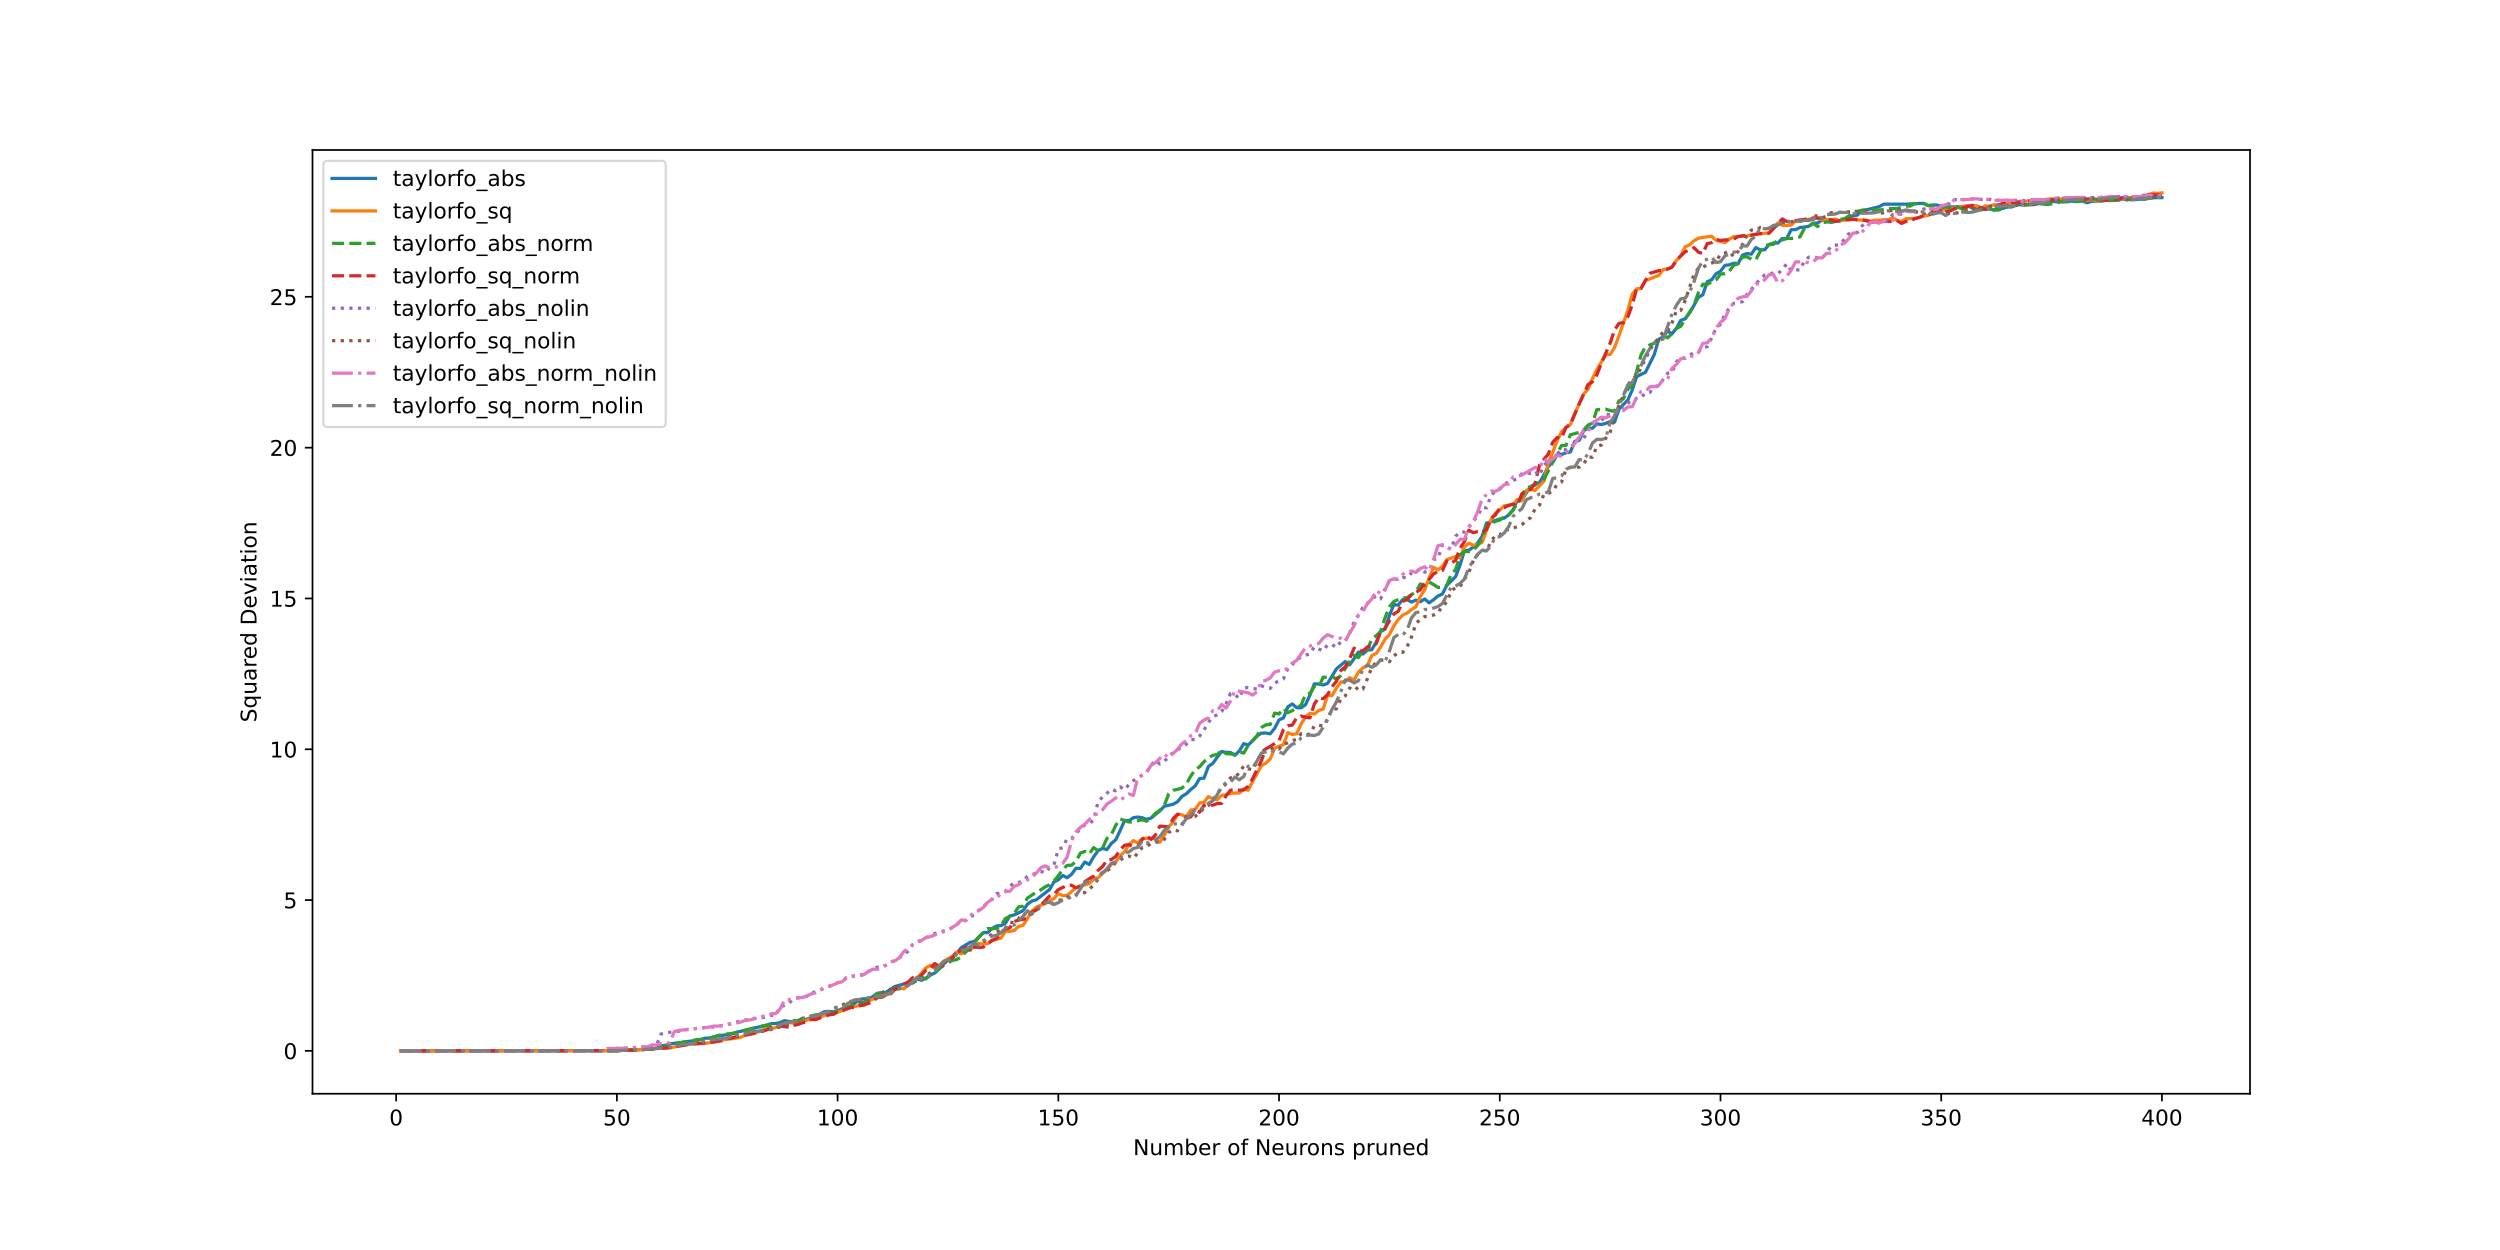 <?xml version="1.0" encoding="utf-8" standalone="no"?>
<!DOCTYPE svg PUBLIC "-//W3C//DTD SVG 1.1//EN"
  "http://www.w3.org/Graphics/SVG/1.1/DTD/svg11.dtd">
<!-- Created with matplotlib (https://matplotlib.org/) -->
<svg height="576pt" version="1.1" viewBox="0 0 1152 576" width="1152pt" xmlns="http://www.w3.org/2000/svg" xmlns:xlink="http://www.w3.org/1999/xlink">
 <defs>
  <style type="text/css">
*{stroke-linecap:butt;stroke-linejoin:round;}
  </style>
 </defs>
 <g id="figure_1">
  <g id="patch_1">
   <path d="M 0 576 
L 1152 576 
L 1152 0 
L 0 0 
z
" style="fill:#ffffff;"/>
  </g>
  <g id="axes_1">
   <g id="patch_2">
    <path d="M 144 504 
L 1036.8 504 
L 1036.8 69.12 
L 144 69.12 
z
" style="fill:#ffffff;"/>
   </g>
   <g id="matplotlib.axis_1">
    <g id="xtick_1">
     <g id="line2d_1">
      <defs>
       <path d="M 0 0 
L 0 3.5 
" id="m05182892f5" style="stroke:#000000;stroke-width:0.8;"/>
      </defs>
      <g>
       <use style="stroke:#000000;stroke-width:0.8;" x="182.548" xlink:href="#m05182892f5" y="504"/>
      </g>
     </g>
     <g id="text_1">
      <!-- 0 -->
      <defs>
       <path d="M 31.781 66.406 
Q 24.172 66.406 20.328 58.906 
Q 16.5 51.422 16.5 36.375 
Q 16.5 21.391 20.328 13.891 
Q 24.172 6.391 31.781 6.391 
Q 39.453 6.391 43.281 13.891 
Q 47.125 21.391 47.125 36.375 
Q 47.125 51.422 43.281 58.906 
Q 39.453 66.406 31.781 66.406 
z
M 31.781 74.219 
Q 44.047 74.219 50.516 64.516 
Q 56.984 54.828 56.984 36.375 
Q 56.984 17.969 50.516 8.266 
Q 44.047 -1.422 31.781 -1.422 
Q 19.531 -1.422 13.062 8.266 
Q 6.594 17.969 6.594 36.375 
Q 6.594 54.828 13.062 64.516 
Q 19.531 74.219 31.781 74.219 
z
" id="DejaVuSans-48"/>
      </defs>
      <g transform="translate(179.366 518.598)scale(0.1 -0.1)">
       <use xlink:href="#DejaVuSans-48"/>
      </g>
     </g>
    </g>
    <g id="xtick_2">
     <g id="line2d_2">
      <g>
       <use style="stroke:#000000;stroke-width:0.8;" x="284.256" xlink:href="#m05182892f5" y="504"/>
      </g>
     </g>
     <g id="text_2">
      <!-- 50 -->
      <defs>
       <path d="M 10.797 72.906 
L 49.516 72.906 
L 49.516 64.594 
L 19.828 64.594 
L 19.828 46.734 
Q 21.969 47.469 24.109 47.828 
Q 26.266 48.188 28.422 48.188 
Q 40.625 48.188 47.75 41.5 
Q 54.891 34.812 54.891 23.391 
Q 54.891 11.625 47.562 5.094 
Q 40.234 -1.422 26.906 -1.422 
Q 22.312 -1.422 17.547 -0.641 
Q 12.797 0.141 7.719 1.703 
L 7.719 11.625 
Q 12.109 9.234 16.797 8.062 
Q 21.484 6.891 26.703 6.891 
Q 35.156 6.891 40.078 11.328 
Q 45.016 15.766 45.016 23.391 
Q 45.016 31 40.078 35.438 
Q 35.156 39.891 26.703 39.891 
Q 22.75 39.891 18.812 39.016 
Q 14.891 38.141 10.797 36.281 
z
" id="DejaVuSans-53"/>
      </defs>
      <g transform="translate(277.894 518.598)scale(0.1 -0.1)">
       <use xlink:href="#DejaVuSans-53"/>
       <use x="63.623" xlink:href="#DejaVuSans-48"/>
      </g>
     </g>
    </g>
    <g id="xtick_3">
     <g id="line2d_3">
      <g>
       <use style="stroke:#000000;stroke-width:0.8;" x="385.965" xlink:href="#m05182892f5" y="504"/>
      </g>
     </g>
     <g id="text_3">
      <!-- 100 -->
      <defs>
       <path d="M 12.406 8.297 
L 28.516 8.297 
L 28.516 63.922 
L 10.984 60.406 
L 10.984 69.391 
L 28.422 72.906 
L 38.281 72.906 
L 38.281 8.297 
L 54.391 8.297 
L 54.391 0 
L 12.406 0 
z
" id="DejaVuSans-49"/>
      </defs>
      <g transform="translate(376.422 518.598)scale(0.1 -0.1)">
       <use xlink:href="#DejaVuSans-49"/>
       <use x="63.623" xlink:href="#DejaVuSans-48"/>
       <use x="127.246" xlink:href="#DejaVuSans-48"/>
      </g>
     </g>
    </g>
    <g id="xtick_4">
     <g id="line2d_4">
      <g>
       <use style="stroke:#000000;stroke-width:0.8;" x="487.674" xlink:href="#m05182892f5" y="504"/>
      </g>
     </g>
     <g id="text_4">
      <!-- 150 -->
      <g transform="translate(478.13 518.598)scale(0.1 -0.1)">
       <use xlink:href="#DejaVuSans-49"/>
       <use x="63.623" xlink:href="#DejaVuSans-53"/>
       <use x="127.246" xlink:href="#DejaVuSans-48"/>
      </g>
     </g>
    </g>
    <g id="xtick_5">
     <g id="line2d_5">
      <g>
       <use style="stroke:#000000;stroke-width:0.8;" x="589.383" xlink:href="#m05182892f5" y="504"/>
      </g>
     </g>
     <g id="text_5">
      <!-- 200 -->
      <defs>
       <path d="M 19.188 8.297 
L 53.609 8.297 
L 53.609 0 
L 7.328 0 
L 7.328 8.297 
Q 12.938 14.109 22.625 23.891 
Q 32.328 33.688 34.812 36.531 
Q 39.547 41.844 41.422 45.531 
Q 43.312 49.219 43.312 52.781 
Q 43.312 58.594 39.234 62.25 
Q 35.156 65.922 28.609 65.922 
Q 23.969 65.922 18.812 64.312 
Q 13.672 62.703 7.812 59.422 
L 7.812 69.391 
Q 13.766 71.781 18.938 73 
Q 24.125 74.219 28.422 74.219 
Q 39.75 74.219 46.484 68.547 
Q 53.219 62.891 53.219 53.422 
Q 53.219 48.922 51.531 44.891 
Q 49.859 40.875 45.406 35.406 
Q 44.188 33.984 37.641 27.219 
Q 31.109 20.453 19.188 8.297 
z
" id="DejaVuSans-50"/>
      </defs>
      <g transform="translate(579.839 518.598)scale(0.1 -0.1)">
       <use xlink:href="#DejaVuSans-50"/>
       <use x="63.623" xlink:href="#DejaVuSans-48"/>
       <use x="127.246" xlink:href="#DejaVuSans-48"/>
      </g>
     </g>
    </g>
    <g id="xtick_6">
     <g id="line2d_6">
      <g>
       <use style="stroke:#000000;stroke-width:0.8;" x="691.092" xlink:href="#m05182892f5" y="504"/>
      </g>
     </g>
     <g id="text_6">
      <!-- 250 -->
      <g transform="translate(681.548 518.598)scale(0.1 -0.1)">
       <use xlink:href="#DejaVuSans-50"/>
       <use x="63.623" xlink:href="#DejaVuSans-53"/>
       <use x="127.246" xlink:href="#DejaVuSans-48"/>
      </g>
     </g>
    </g>
    <g id="xtick_7">
     <g id="line2d_7">
      <g>
       <use style="stroke:#000000;stroke-width:0.8;" x="792.801" xlink:href="#m05182892f5" y="504"/>
      </g>
     </g>
     <g id="text_7">
      <!-- 300 -->
      <defs>
       <path d="M 40.578 39.312 
Q 47.656 37.797 51.625 33 
Q 55.609 28.219 55.609 21.188 
Q 55.609 10.406 48.188 4.484 
Q 40.766 -1.422 27.094 -1.422 
Q 22.516 -1.422 17.656 -0.516 
Q 12.797 0.391 7.625 2.203 
L 7.625 11.719 
Q 11.719 9.328 16.594 8.109 
Q 21.484 6.891 26.812 6.891 
Q 36.078 6.891 40.938 10.547 
Q 45.797 14.203 45.797 21.188 
Q 45.797 27.641 41.281 31.266 
Q 36.766 34.906 28.719 34.906 
L 20.219 34.906 
L 20.219 43.016 
L 29.109 43.016 
Q 36.375 43.016 40.234 45.922 
Q 44.094 48.828 44.094 54.297 
Q 44.094 59.906 40.109 62.906 
Q 36.141 65.922 28.719 65.922 
Q 24.656 65.922 20.016 65.031 
Q 15.375 64.156 9.812 62.312 
L 9.812 71.094 
Q 15.438 72.656 20.344 73.438 
Q 25.25 74.219 29.594 74.219 
Q 40.828 74.219 47.359 69.109 
Q 53.906 64.016 53.906 55.328 
Q 53.906 49.266 50.438 45.094 
Q 46.969 40.922 40.578 39.312 
z
" id="DejaVuSans-51"/>
      </defs>
      <g transform="translate(783.257 518.598)scale(0.1 -0.1)">
       <use xlink:href="#DejaVuSans-51"/>
       <use x="63.623" xlink:href="#DejaVuSans-48"/>
       <use x="127.246" xlink:href="#DejaVuSans-48"/>
      </g>
     </g>
    </g>
    <g id="xtick_8">
     <g id="line2d_8">
      <g>
       <use style="stroke:#000000;stroke-width:0.8;" x="894.509" xlink:href="#m05182892f5" y="504"/>
      </g>
     </g>
     <g id="text_8">
      <!-- 350 -->
      <g transform="translate(884.966 518.598)scale(0.1 -0.1)">
       <use xlink:href="#DejaVuSans-51"/>
       <use x="63.623" xlink:href="#DejaVuSans-53"/>
       <use x="127.246" xlink:href="#DejaVuSans-48"/>
      </g>
     </g>
    </g>
    <g id="xtick_9">
     <g id="line2d_9">
      <g>
       <use style="stroke:#000000;stroke-width:0.8;" x="996.218" xlink:href="#m05182892f5" y="504"/>
      </g>
     </g>
     <g id="text_9">
      <!-- 400 -->
      <defs>
       <path d="M 37.797 64.312 
L 12.891 25.391 
L 37.797 25.391 
z
M 35.203 72.906 
L 47.609 72.906 
L 47.609 25.391 
L 58.016 25.391 
L 58.016 17.188 
L 47.609 17.188 
L 47.609 0 
L 37.797 0 
L 37.797 17.188 
L 4.891 17.188 
L 4.891 26.703 
z
" id="DejaVuSans-52"/>
      </defs>
      <g transform="translate(986.674 518.598)scale(0.1 -0.1)">
       <use xlink:href="#DejaVuSans-52"/>
       <use x="63.623" xlink:href="#DejaVuSans-48"/>
       <use x="127.246" xlink:href="#DejaVuSans-48"/>
      </g>
     </g>
    </g>
    <g id="text_10">
     <!-- Number of Neurons pruned -->
     <defs>
      <path d="M 9.812 72.906 
L 23.094 72.906 
L 55.422 11.922 
L 55.422 72.906 
L 64.984 72.906 
L 64.984 0 
L 51.703 0 
L 19.391 60.984 
L 19.391 0 
L 9.812 0 
z
" id="DejaVuSans-78"/>
      <path d="M 8.5 21.578 
L 8.5 54.688 
L 17.484 54.688 
L 17.484 21.922 
Q 17.484 14.156 20.5 10.266 
Q 23.531 6.391 29.594 6.391 
Q 36.859 6.391 41.078 11.031 
Q 45.312 15.672 45.312 23.688 
L 45.312 54.688 
L 54.297 54.688 
L 54.297 0 
L 45.312 0 
L 45.312 8.406 
Q 42.047 3.422 37.719 1 
Q 33.406 -1.422 27.688 -1.422 
Q 18.266 -1.422 13.375 4.438 
Q 8.5 10.297 8.5 21.578 
z
M 31.109 56 
z
" id="DejaVuSans-117"/>
      <path d="M 52 44.188 
Q 55.375 50.25 60.062 53.125 
Q 64.75 56 71.094 56 
Q 79.641 56 84.281 50.016 
Q 88.922 44.047 88.922 33.016 
L 88.922 0 
L 79.891 0 
L 79.891 32.719 
Q 79.891 40.578 77.094 44.375 
Q 74.312 48.188 68.609 48.188 
Q 61.625 48.188 57.562 43.547 
Q 53.516 38.922 53.516 30.906 
L 53.516 0 
L 44.484 0 
L 44.484 32.719 
Q 44.484 40.625 41.703 44.406 
Q 38.922 48.188 33.109 48.188 
Q 26.219 48.188 22.156 43.531 
Q 18.109 38.875 18.109 30.906 
L 18.109 0 
L 9.078 0 
L 9.078 54.688 
L 18.109 54.688 
L 18.109 46.188 
Q 21.188 51.219 25.484 53.609 
Q 29.781 56 35.688 56 
Q 41.656 56 45.828 52.969 
Q 50 49.953 52 44.188 
z
" id="DejaVuSans-109"/>
      <path d="M 48.688 27.297 
Q 48.688 37.203 44.609 42.844 
Q 40.531 48.484 33.406 48.484 
Q 26.266 48.484 22.188 42.844 
Q 18.109 37.203 18.109 27.297 
Q 18.109 17.391 22.188 11.75 
Q 26.266 6.109 33.406 6.109 
Q 40.531 6.109 44.609 11.75 
Q 48.688 17.391 48.688 27.297 
z
M 18.109 46.391 
Q 20.953 51.266 25.266 53.625 
Q 29.594 56 35.594 56 
Q 45.562 56 51.781 48.094 
Q 58.016 40.188 58.016 27.297 
Q 58.016 14.406 51.781 6.484 
Q 45.562 -1.422 35.594 -1.422 
Q 29.594 -1.422 25.266 0.953 
Q 20.953 3.328 18.109 8.203 
L 18.109 0 
L 9.078 0 
L 9.078 75.984 
L 18.109 75.984 
z
" id="DejaVuSans-98"/>
      <path d="M 56.203 29.594 
L 56.203 25.203 
L 14.891 25.203 
Q 15.484 15.922 20.484 11.062 
Q 25.484 6.203 34.422 6.203 
Q 39.594 6.203 44.453 7.469 
Q 49.312 8.734 54.109 11.281 
L 54.109 2.781 
Q 49.266 0.734 44.188 -0.344 
Q 39.109 -1.422 33.891 -1.422 
Q 20.797 -1.422 13.156 6.188 
Q 5.516 13.812 5.516 26.812 
Q 5.516 40.234 12.766 48.109 
Q 20.016 56 32.328 56 
Q 43.359 56 49.781 48.891 
Q 56.203 41.797 56.203 29.594 
z
M 47.219 32.234 
Q 47.125 39.594 43.094 43.984 
Q 39.062 48.391 32.422 48.391 
Q 24.906 48.391 20.391 44.141 
Q 15.875 39.891 15.188 32.172 
z
" id="DejaVuSans-101"/>
      <path d="M 41.109 46.297 
Q 39.594 47.172 37.812 47.578 
Q 36.031 48 33.891 48 
Q 26.266 48 22.188 43.047 
Q 18.109 38.094 18.109 28.812 
L 18.109 0 
L 9.078 0 
L 9.078 54.688 
L 18.109 54.688 
L 18.109 46.188 
Q 20.953 51.172 25.484 53.578 
Q 30.031 56 36.531 56 
Q 37.453 56 38.578 55.875 
Q 39.703 55.766 41.062 55.516 
z
" id="DejaVuSans-114"/>
      <path id="DejaVuSans-32"/>
      <path d="M 30.609 48.391 
Q 23.391 48.391 19.188 42.75 
Q 14.984 37.109 14.984 27.297 
Q 14.984 17.484 19.156 11.844 
Q 23.344 6.203 30.609 6.203 
Q 37.797 6.203 41.984 11.859 
Q 46.188 17.531 46.188 27.297 
Q 46.188 37.016 41.984 42.703 
Q 37.797 48.391 30.609 48.391 
z
M 30.609 56 
Q 42.328 56 49.016 48.375 
Q 55.719 40.766 55.719 27.297 
Q 55.719 13.875 49.016 6.219 
Q 42.328 -1.422 30.609 -1.422 
Q 18.844 -1.422 12.172 6.219 
Q 5.516 13.875 5.516 27.297 
Q 5.516 40.766 12.172 48.375 
Q 18.844 56 30.609 56 
z
" id="DejaVuSans-111"/>
      <path d="M 37.109 75.984 
L 37.109 68.5 
L 28.516 68.5 
Q 23.688 68.5 21.797 66.547 
Q 19.922 64.594 19.922 59.516 
L 19.922 54.688 
L 34.719 54.688 
L 34.719 47.703 
L 19.922 47.703 
L 19.922 0 
L 10.891 0 
L 10.891 47.703 
L 2.297 47.703 
L 2.297 54.688 
L 10.891 54.688 
L 10.891 58.5 
Q 10.891 67.625 15.141 71.797 
Q 19.391 75.984 28.609 75.984 
z
" id="DejaVuSans-102"/>
      <path d="M 54.891 33.016 
L 54.891 0 
L 45.906 0 
L 45.906 32.719 
Q 45.906 40.484 42.875 44.328 
Q 39.844 48.188 33.797 48.188 
Q 26.516 48.188 22.312 43.547 
Q 18.109 38.922 18.109 30.906 
L 18.109 0 
L 9.078 0 
L 9.078 54.688 
L 18.109 54.688 
L 18.109 46.188 
Q 21.344 51.125 25.703 53.562 
Q 30.078 56 35.797 56 
Q 45.219 56 50.047 50.172 
Q 54.891 44.344 54.891 33.016 
z
" id="DejaVuSans-110"/>
      <path d="M 44.281 53.078 
L 44.281 44.578 
Q 40.484 46.531 36.375 47.5 
Q 32.281 48.484 27.875 48.484 
Q 21.188 48.484 17.844 46.438 
Q 14.5 44.391 14.5 40.281 
Q 14.5 37.156 16.891 35.375 
Q 19.281 33.594 26.516 31.984 
L 29.594 31.297 
Q 39.156 29.25 43.188 25.516 
Q 47.219 21.781 47.219 15.094 
Q 47.219 7.469 41.188 3.016 
Q 35.156 -1.422 24.609 -1.422 
Q 20.219 -1.422 15.453 -0.562 
Q 10.688 0.297 5.422 2 
L 5.422 11.281 
Q 10.406 8.688 15.234 7.391 
Q 20.062 6.109 24.812 6.109 
Q 31.156 6.109 34.562 8.281 
Q 37.984 10.453 37.984 14.406 
Q 37.984 18.062 35.516 20.016 
Q 33.062 21.969 24.703 23.781 
L 21.578 24.516 
Q 13.234 26.266 9.516 29.906 
Q 5.812 33.547 5.812 39.891 
Q 5.812 47.609 11.281 51.797 
Q 16.75 56 26.812 56 
Q 31.781 56 36.172 55.266 
Q 40.578 54.547 44.281 53.078 
z
" id="DejaVuSans-115"/>
      <path d="M 18.109 8.203 
L 18.109 -20.797 
L 9.078 -20.797 
L 9.078 54.688 
L 18.109 54.688 
L 18.109 46.391 
Q 20.953 51.266 25.266 53.625 
Q 29.594 56 35.594 56 
Q 45.562 56 51.781 48.094 
Q 58.016 40.188 58.016 27.297 
Q 58.016 14.406 51.781 6.484 
Q 45.562 -1.422 35.594 -1.422 
Q 29.594 -1.422 25.266 0.953 
Q 20.953 3.328 18.109 8.203 
z
M 48.688 27.297 
Q 48.688 37.203 44.609 42.844 
Q 40.531 48.484 33.406 48.484 
Q 26.266 48.484 22.188 42.844 
Q 18.109 37.203 18.109 27.297 
Q 18.109 17.391 22.188 11.75 
Q 26.266 6.109 33.406 6.109 
Q 40.531 6.109 44.609 11.75 
Q 48.688 17.391 48.688 27.297 
z
" id="DejaVuSans-112"/>
      <path d="M 45.406 46.391 
L 45.406 75.984 
L 54.391 75.984 
L 54.391 0 
L 45.406 0 
L 45.406 8.203 
Q 42.578 3.328 38.25 0.953 
Q 33.938 -1.422 27.875 -1.422 
Q 17.969 -1.422 11.734 6.484 
Q 5.516 14.406 5.516 27.297 
Q 5.516 40.188 11.734 48.094 
Q 17.969 56 27.875 56 
Q 33.938 56 38.25 53.625 
Q 42.578 51.266 45.406 46.391 
z
M 14.797 27.297 
Q 14.797 17.391 18.875 11.75 
Q 22.953 6.109 30.078 6.109 
Q 37.203 6.109 41.297 11.75 
Q 45.406 17.391 45.406 27.297 
Q 45.406 37.203 41.297 42.844 
Q 37.203 48.484 30.078 48.484 
Q 22.953 48.484 18.875 42.844 
Q 14.797 37.203 14.797 27.297 
z
" id="DejaVuSans-100"/>
     </defs>
     <g transform="translate(522.148 532.277)scale(0.1 -0.1)">
      <use xlink:href="#DejaVuSans-78"/>
      <use x="74.805" xlink:href="#DejaVuSans-117"/>
      <use x="138.184" xlink:href="#DejaVuSans-109"/>
      <use x="235.596" xlink:href="#DejaVuSans-98"/>
      <use x="299.072" xlink:href="#DejaVuSans-101"/>
      <use x="360.596" xlink:href="#DejaVuSans-114"/>
      <use x="401.709" xlink:href="#DejaVuSans-32"/>
      <use x="433.496" xlink:href="#DejaVuSans-111"/>
      <use x="494.678" xlink:href="#DejaVuSans-102"/>
      <use x="529.883" xlink:href="#DejaVuSans-32"/>
      <use x="561.67" xlink:href="#DejaVuSans-78"/>
      <use x="636.475" xlink:href="#DejaVuSans-101"/>
      <use x="697.998" xlink:href="#DejaVuSans-117"/>
      <use x="761.377" xlink:href="#DejaVuSans-114"/>
      <use x="800.24" xlink:href="#DejaVuSans-111"/>
      <use x="861.422" xlink:href="#DejaVuSans-110"/>
      <use x="924.801" xlink:href="#DejaVuSans-115"/>
      <use x="976.9" xlink:href="#DejaVuSans-32"/>
      <use x="1008.688" xlink:href="#DejaVuSans-112"/>
      <use x="1072.164" xlink:href="#DejaVuSans-114"/>
      <use x="1113.277" xlink:href="#DejaVuSans-117"/>
      <use x="1176.656" xlink:href="#DejaVuSans-110"/>
      <use x="1240.035" xlink:href="#DejaVuSans-101"/>
      <use x="1301.559" xlink:href="#DejaVuSans-100"/>
     </g>
    </g>
   </g>
   <g id="matplotlib.axis_2">
    <g id="ytick_1">
     <g id="line2d_10">
      <defs>
       <path d="M 0 0 
L -3.5 0 
" id="m300a22b1e7" style="stroke:#000000;stroke-width:0.8;"/>
      </defs>
      <g>
       <use style="stroke:#000000;stroke-width:0.8;" x="144" xlink:href="#m300a22b1e7" y="484.233"/>
      </g>
     </g>
     <g id="text_11">
      <!-- 0 -->
      <g transform="translate(130.637 488.032)scale(0.1 -0.1)">
       <use xlink:href="#DejaVuSans-48"/>
      </g>
     </g>
    </g>
    <g id="ytick_2">
     <g id="line2d_11">
      <g>
       <use style="stroke:#000000;stroke-width:0.8;" x="144" xlink:href="#m300a22b1e7" y="414.742"/>
      </g>
     </g>
     <g id="text_12">
      <!-- 5 -->
      <g transform="translate(130.637 418.541)scale(0.1 -0.1)">
       <use xlink:href="#DejaVuSans-53"/>
      </g>
     </g>
    </g>
    <g id="ytick_3">
     <g id="line2d_12">
      <g>
       <use style="stroke:#000000;stroke-width:0.8;" x="144" xlink:href="#m300a22b1e7" y="345.252"/>
      </g>
     </g>
     <g id="text_13">
      <!-- 10 -->
      <g transform="translate(124.275 349.051)scale(0.1 -0.1)">
       <use xlink:href="#DejaVuSans-49"/>
       <use x="63.623" xlink:href="#DejaVuSans-48"/>
      </g>
     </g>
    </g>
    <g id="ytick_4">
     <g id="line2d_13">
      <g>
       <use style="stroke:#000000;stroke-width:0.8;" x="144" xlink:href="#m300a22b1e7" y="275.761"/>
      </g>
     </g>
     <g id="text_14">
      <!-- 15 -->
      <g transform="translate(124.275 279.561)scale(0.1 -0.1)">
       <use xlink:href="#DejaVuSans-49"/>
       <use x="63.623" xlink:href="#DejaVuSans-53"/>
      </g>
     </g>
    </g>
    <g id="ytick_5">
     <g id="line2d_14">
      <g>
       <use style="stroke:#000000;stroke-width:0.8;" x="144" xlink:href="#m300a22b1e7" y="206.271"/>
      </g>
     </g>
     <g id="text_15">
      <!-- 20 -->
      <g transform="translate(124.275 210.07)scale(0.1 -0.1)">
       <use xlink:href="#DejaVuSans-50"/>
       <use x="63.623" xlink:href="#DejaVuSans-48"/>
      </g>
     </g>
    </g>
    <g id="ytick_6">
     <g id="line2d_15">
      <g>
       <use style="stroke:#000000;stroke-width:0.8;" x="144" xlink:href="#m300a22b1e7" y="136.78"/>
      </g>
     </g>
     <g id="text_16">
      <!-- 25 -->
      <g transform="translate(124.275 140.58)scale(0.1 -0.1)">
       <use xlink:href="#DejaVuSans-50"/>
       <use x="63.623" xlink:href="#DejaVuSans-53"/>
      </g>
     </g>
    </g>
    <g id="text_17">
     <!-- Squared Deviation -->
     <defs>
      <path d="M 53.516 70.516 
L 53.516 60.891 
Q 47.906 63.578 42.922 64.891 
Q 37.938 66.219 33.297 66.219 
Q 25.25 66.219 20.875 63.094 
Q 16.5 59.969 16.5 54.203 
Q 16.5 49.359 19.406 46.891 
Q 22.312 44.438 30.422 42.922 
L 36.375 41.703 
Q 47.406 39.594 52.656 34.297 
Q 57.906 29 57.906 20.125 
Q 57.906 9.516 50.797 4.047 
Q 43.703 -1.422 29.984 -1.422 
Q 24.812 -1.422 18.969 -0.25 
Q 13.141 0.922 6.891 3.219 
L 6.891 13.375 
Q 12.891 10.016 18.656 8.297 
Q 24.422 6.594 29.984 6.594 
Q 38.422 6.594 43.016 9.906 
Q 47.609 13.234 47.609 19.391 
Q 47.609 24.75 44.312 27.781 
Q 41.016 30.812 33.5 32.328 
L 27.484 33.5 
Q 16.453 35.688 11.516 40.375 
Q 6.594 45.062 6.594 53.422 
Q 6.594 63.094 13.406 68.656 
Q 20.219 74.219 32.172 74.219 
Q 37.312 74.219 42.625 73.281 
Q 47.953 72.359 53.516 70.516 
z
" id="DejaVuSans-83"/>
      <path d="M 14.797 27.297 
Q 14.797 17.391 18.875 11.75 
Q 22.953 6.109 30.078 6.109 
Q 37.203 6.109 41.297 11.75 
Q 45.406 17.391 45.406 27.297 
Q 45.406 37.203 41.297 42.844 
Q 37.203 48.484 30.078 48.484 
Q 22.953 48.484 18.875 42.844 
Q 14.797 37.203 14.797 27.297 
z
M 45.406 8.203 
Q 42.578 3.328 38.25 0.953 
Q 33.938 -1.422 27.875 -1.422 
Q 17.969 -1.422 11.734 6.484 
Q 5.516 14.406 5.516 27.297 
Q 5.516 40.188 11.734 48.094 
Q 17.969 56 27.875 56 
Q 33.938 56 38.25 53.625 
Q 42.578 51.266 45.406 46.391 
L 45.406 54.688 
L 54.391 54.688 
L 54.391 -20.797 
L 45.406 -20.797 
z
" id="DejaVuSans-113"/>
      <path d="M 34.281 27.484 
Q 23.391 27.484 19.188 25 
Q 14.984 22.516 14.984 16.5 
Q 14.984 11.719 18.141 8.906 
Q 21.297 6.109 26.703 6.109 
Q 34.188 6.109 38.703 11.406 
Q 43.219 16.703 43.219 25.484 
L 43.219 27.484 
z
M 52.203 31.203 
L 52.203 0 
L 43.219 0 
L 43.219 8.297 
Q 40.141 3.328 35.547 0.953 
Q 30.953 -1.422 24.312 -1.422 
Q 15.922 -1.422 10.953 3.297 
Q 6 8.016 6 15.922 
Q 6 25.141 12.172 29.828 
Q 18.359 34.516 30.609 34.516 
L 43.219 34.516 
L 43.219 35.406 
Q 43.219 41.609 39.141 45 
Q 35.062 48.391 27.688 48.391 
Q 23 48.391 18.547 47.266 
Q 14.109 46.141 10.016 43.891 
L 10.016 52.203 
Q 14.938 54.109 19.578 55.047 
Q 24.219 56 28.609 56 
Q 40.484 56 46.344 49.844 
Q 52.203 43.703 52.203 31.203 
z
" id="DejaVuSans-97"/>
      <path d="M 19.672 64.797 
L 19.672 8.109 
L 31.594 8.109 
Q 46.688 8.109 53.688 14.938 
Q 60.688 21.781 60.688 36.531 
Q 60.688 51.172 53.688 57.984 
Q 46.688 64.797 31.594 64.797 
z
M 9.812 72.906 
L 30.078 72.906 
Q 51.266 72.906 61.172 64.094 
Q 71.094 55.281 71.094 36.531 
Q 71.094 17.672 61.125 8.828 
Q 51.172 0 30.078 0 
L 9.812 0 
z
" id="DejaVuSans-68"/>
      <path d="M 2.984 54.688 
L 12.5 54.688 
L 29.594 8.797 
L 46.688 54.688 
L 56.203 54.688 
L 35.688 0 
L 23.484 0 
z
" id="DejaVuSans-118"/>
      <path d="M 9.422 54.688 
L 18.406 54.688 
L 18.406 0 
L 9.422 0 
z
M 9.422 75.984 
L 18.406 75.984 
L 18.406 64.594 
L 9.422 64.594 
z
" id="DejaVuSans-105"/>
      <path d="M 18.312 70.219 
L 18.312 54.688 
L 36.812 54.688 
L 36.812 47.703 
L 18.312 47.703 
L 18.312 18.016 
Q 18.312 11.328 20.141 9.422 
Q 21.969 7.516 27.594 7.516 
L 36.812 7.516 
L 36.812 0 
L 27.594 0 
Q 17.188 0 13.234 3.875 
Q 9.281 7.766 9.281 18.016 
L 9.281 47.703 
L 2.688 47.703 
L 2.688 54.688 
L 9.281 54.688 
L 9.281 70.219 
z
" id="DejaVuSans-116"/>
     </defs>
     <g transform="translate(118.195 332.84)rotate(-90)scale(0.1 -0.1)">
      <use xlink:href="#DejaVuSans-83"/>
      <use x="63.477" xlink:href="#DejaVuSans-113"/>
      <use x="126.953" xlink:href="#DejaVuSans-117"/>
      <use x="190.332" xlink:href="#DejaVuSans-97"/>
      <use x="251.611" xlink:href="#DejaVuSans-114"/>
      <use x="290.475" xlink:href="#DejaVuSans-101"/>
      <use x="351.998" xlink:href="#DejaVuSans-100"/>
      <use x="415.475" xlink:href="#DejaVuSans-32"/>
      <use x="447.262" xlink:href="#DejaVuSans-68"/>
      <use x="524.264" xlink:href="#DejaVuSans-101"/>
      <use x="585.787" xlink:href="#DejaVuSans-118"/>
      <use x="644.967" xlink:href="#DejaVuSans-105"/>
      <use x="672.75" xlink:href="#DejaVuSans-97"/>
      <use x="734.029" xlink:href="#DejaVuSans-116"/>
      <use x="773.238" xlink:href="#DejaVuSans-105"/>
      <use x="801.021" xlink:href="#DejaVuSans-111"/>
      <use x="862.203" xlink:href="#DejaVuSans-110"/>
     </g>
    </g>
   </g>
   <g id="line2d_16">
    <path clip-path="url(#pc444072c94)" d="M 184.582 484.233 
L 284.256 484.125 
L 298.496 483.487 
L 300.53 483.327 
L 302.564 483.026 
L 304.598 481.922 
L 306.632 481.697 
L 308.667 480.995 
L 314.769 480.351 
L 316.803 479.903 
L 320.872 479.555 
L 324.94 478.376 
L 326.974 478.384 
L 331.043 477.211 
L 333.077 477.048 
L 337.145 476.517 
L 339.179 475.745 
L 345.282 474.303 
L 347.316 473.741 
L 351.384 472.874 
L 355.453 471.701 
L 357.487 471.623 
L 359.521 471.209 
L 361.555 470.319 
L 363.589 470.714 
L 365.624 470.777 
L 367.658 470.509 
L 369.692 469.983 
L 371.726 469.673 
L 373.76 468.891 
L 375.794 468.425 
L 377.829 467.379 
L 379.863 466.173 
L 381.897 466.074 
L 383.931 466.263 
L 385.965 465.782 
L 390.034 463.968 
L 392.068 463.588 
L 396.136 460.519 
L 398.17 460.248 
L 400.205 460.296 
L 402.239 459.216 
L 404.273 457.724 
L 408.341 457.238 
L 410.375 455.791 
L 412.41 454.577 
L 418.512 452.833 
L 420.546 452.911 
L 422.58 451.116 
L 424.615 451.729 
L 426.649 450.682 
L 428.683 449.296 
L 430.717 448.368 
L 432.751 446.551 
L 436.82 442.027 
L 438.854 441.445 
L 440.888 439.274 
L 442.922 436.726 
L 446.991 434.237 
L 449.025 433.825 
L 453.093 429.762 
L 455.127 429.738 
L 457.161 427.831 
L 459.196 426.695 
L 461.23 426.515 
L 463.264 425.425 
L 465.298 422.131 
L 467.332 421.588 
L 471.401 419.664 
L 473.435 416.69 
L 475.469 415.213 
L 477.503 414.629 
L 483.606 409.939 
L 485.64 406.473 
L 487.674 405.383 
L 489.708 403.433 
L 491.742 404.455 
L 493.777 402.893 
L 495.811 400.095 
L 497.845 400.175 
L 499.879 397.209 
L 501.913 398.39 
L 503.948 394.817 
L 505.982 391.987 
L 508.016 390.92 
L 510.05 391.499 
L 512.084 388.689 
L 514.118 387.005 
L 516.153 382.779 
L 518.187 378.108 
L 520.221 378.187 
L 522.255 376.789 
L 524.289 376.495 
L 526.323 376.808 
L 528.358 377.57 
L 530.392 376.984 
L 534.46 373.66 
L 536.494 371.532 
L 540.563 370.594 
L 542.597 369.456 
L 544.631 366.989 
L 546.665 365.748 
L 548.699 363.837 
L 550.734 362.153 
L 552.768 358.75 
L 554.802 358.59 
L 556.836 353.191 
L 558.87 351.745 
L 560.904 348.927 
L 562.939 346.307 
L 564.973 346.671 
L 567.007 346.732 
L 569.041 348.047 
L 571.075 346.005 
L 573.11 342.672 
L 575.144 343.342 
L 577.178 341.348 
L 579.212 339.142 
L 581.246 337.835 
L 583.28 337.775 
L 585.315 338.125 
L 587.349 335.645 
L 589.383 331.687 
L 591.417 330.844 
L 593.451 325.707 
L 595.485 324.36 
L 597.52 326.131 
L 599.554 326.154 
L 601.588 324.726 
L 603.622 320.298 
L 605.656 315.113 
L 607.69 315.212 
L 609.725 315.657 
L 611.759 314.928 
L 615.827 308.215 
L 619.896 304.83 
L 621.93 306.33 
L 623.964 303.496 
L 625.998 300.434 
L 628.032 301.392 
L 630.066 299.557 
L 632.101 299.395 
L 634.135 296 
L 636.169 291.022 
L 638.203 289.881 
L 640.237 283.678 
L 642.271 278.612 
L 644.306 278.835 
L 646.34 276.34 
L 648.374 276.276 
L 650.408 277.446 
L 652.442 276.54 
L 654.477 277.27 
L 656.511 276.006 
L 658.545 277.797 
L 660.579 276.369 
L 662.613 274.645 
L 664.647 273.72 
L 666.682 269.76 
L 670.75 265.677 
L 672.784 260.406 
L 674.818 253.705 
L 676.852 253.542 
L 678.887 252.049 
L 680.921 250.214 
L 682.955 247.109 
L 684.989 241.071 
L 691.092 239.187 
L 693.126 238.774 
L 695.16 237.32 
L 697.194 235.063 
L 699.228 230.357 
L 701.263 230.346 
L 703.297 227.115 
L 705.331 224.19 
L 707.365 223.208 
L 709.399 222.425 
L 711.433 218.908 
L 713.468 214.942 
L 715.502 213.003 
L 717.536 209.634 
L 719.57 209.422 
L 721.604 208.643 
L 723.639 208.269 
L 725.673 203.365 
L 727.707 202.918 
L 729.741 198.51 
L 731.775 197.227 
L 733.809 197.339 
L 735.844 195.299 
L 737.878 195.635 
L 739.912 195.104 
L 741.946 194.241 
L 743.98 194.52 
L 746.014 188.622 
L 748.049 186.406 
L 750.083 184.387 
L 752.117 179.724 
L 754.151 173.602 
L 756.185 172.51 
L 758.22 171.571 
L 762.288 163.37 
L 764.322 156.351 
L 766.356 155.326 
L 768.39 152.515 
L 770.425 153.81 
L 772.459 151.373 
L 774.493 147.623 
L 776.527 146.895 
L 778.561 144.075 
L 780.595 140.653 
L 782.63 136.98 
L 784.664 135.824 
L 786.698 129.838 
L 788.732 128.933 
L 790.766 126.157 
L 792.801 124.996 
L 794.835 122.291 
L 796.869 122.035 
L 798.903 121.29 
L 800.937 121.508 
L 802.971 117.547 
L 805.006 116.844 
L 807.04 117.124 
L 809.074 114.094 
L 811.108 115.122 
L 813.142 115.1 
L 815.176 112.699 
L 817.211 111.98 
L 819.245 112.002 
L 821.279 109.918 
L 823.313 109.916 
L 825.347 105.859 
L 827.382 105.817 
L 829.416 104.834 
L 831.45 104.654 
L 833.484 104.253 
L 835.518 102.891 
L 837.552 102.756 
L 839.587 101.404 
L 841.621 101.309 
L 843.655 102.476 
L 845.689 102.056 
L 847.723 101.806 
L 849.757 100.915 
L 851.792 100.757 
L 853.826 99.329 
L 855.86 99.147 
L 857.894 96.956 
L 859.928 96.721 
L 866.031 95.19 
L 868.065 94.077 
L 878.236 94.081 
L 884.338 93.752 
L 886.373 93.73 
L 888.407 94.704 
L 890.441 94.478 
L 892.475 94.477 
L 894.509 95.004 
L 896.544 94.985 
L 898.578 95.379 
L 900.612 95.37 
L 902.646 95.207 
L 904.68 95.206 
L 906.714 94.829 
L 908.749 95.831 
L 910.783 96.045 
L 912.817 95.897 
L 914.851 96.466 
L 916.885 96.287 
L 918.919 96.78 
L 920.954 95.989 
L 922.988 95.992 
L 925.022 95.361 
L 927.056 95.36 
L 929.09 94.47 
L 931.125 94.311 
L 933.159 94.409 
L 935.193 94.27 
L 937.227 94.244 
L 939.261 93.877 
L 943.33 93.615 
L 945.364 92.683 
L 947.398 92.98 
L 951.466 92.921 
L 953.5 92.696 
L 957.569 92.781 
L 959.603 92.631 
L 961.637 93.43 
L 963.671 92.82 
L 965.706 92.717 
L 967.74 92.477 
L 969.774 92.481 
L 971.808 92.092 
L 977.911 91.736 
L 979.945 91.664 
L 981.979 92.032 
L 984.013 92.011 
L 986.047 91.79 
L 988.081 91.755 
L 992.15 91.084 
L 996.218 91.048 
L 996.218 91.048 
" style="fill:none;stroke:#1f77b4;stroke-linecap:square;stroke-width:1.5;"/>
   </g>
   <g id="line2d_17">
    <path clip-path="url(#pc444072c94)" d="M 184.582 484.233 
L 284.256 484.125 
L 292.393 483.841 
L 308.667 482.797 
L 310.701 482.485 
L 312.735 481.983 
L 314.769 481.739 
L 316.803 481.154 
L 320.872 481.07 
L 322.906 480.778 
L 324.94 480.806 
L 329.008 480.074 
L 331.043 479.398 
L 337.145 478.659 
L 339.179 478.387 
L 341.213 477.979 
L 343.248 477.112 
L 345.282 476.607 
L 347.316 476.314 
L 353.418 473.855 
L 355.453 473.931 
L 357.487 473.559 
L 359.521 472.451 
L 361.555 471.619 
L 363.589 471.18 
L 365.624 471.471 
L 367.658 470.785 
L 369.692 470.971 
L 371.726 470.095 
L 373.76 469.391 
L 375.794 469.831 
L 377.829 468.733 
L 379.863 467.891 
L 381.897 467.491 
L 383.931 467.24 
L 387.999 465.695 
L 390.034 464.431 
L 392.068 463.92 
L 394.102 463.75 
L 396.136 463.219 
L 398.17 463.277 
L 400.205 461.209 
L 402.239 460.373 
L 404.273 459.816 
L 406.307 458.348 
L 408.341 458.56 
L 410.375 457.611 
L 412.41 455.796 
L 414.444 454.945 
L 416.478 455.693 
L 418.512 453.597 
L 420.546 452.635 
L 422.58 450.679 
L 424.615 448.487 
L 426.649 445.991 
L 428.683 444.85 
L 430.717 446.118 
L 432.751 445.21 
L 434.786 442.911 
L 436.82 441.845 
L 438.854 440.568 
L 440.888 438.673 
L 442.922 439.486 
L 444.956 438.609 
L 446.991 437.382 
L 449.025 436.4 
L 451.059 434.69 
L 453.093 434.966 
L 455.127 434.835 
L 457.161 433.465 
L 459.196 432.804 
L 461.23 432.333 
L 463.264 429.124 
L 465.298 429.187 
L 467.332 428.788 
L 469.367 426.893 
L 471.401 426.44 
L 475.469 419.881 
L 477.503 418.044 
L 479.537 417.154 
L 481.572 416.392 
L 483.606 414.982 
L 485.64 414.057 
L 487.674 411.844 
L 489.708 412.702 
L 491.742 412.591 
L 495.811 409.047 
L 497.845 408.133 
L 499.879 407.716 
L 501.913 407.178 
L 503.948 405.063 
L 505.982 404.444 
L 508.016 402.452 
L 510.05 400.873 
L 512.084 398.34 
L 514.118 397.215 
L 516.153 394.341 
L 518.187 392.44 
L 520.221 389.294 
L 522.255 387.349 
L 524.289 388.417 
L 526.323 386.429 
L 528.358 386.315 
L 532.426 386.467 
L 534.46 388.105 
L 536.494 384.932 
L 538.529 380.971 
L 540.563 378.875 
L 542.597 375.216 
L 544.631 375.474 
L 546.665 376.42 
L 548.699 373.269 
L 550.734 372.978 
L 552.768 370.008 
L 554.802 369.723 
L 556.836 367.055 
L 558.87 368.054 
L 560.904 368.447 
L 562.939 366.491 
L 564.973 366.287 
L 567.007 365.589 
L 569.041 365.426 
L 571.075 365.426 
L 573.11 363.591 
L 575.144 364.148 
L 577.178 360.193 
L 581.246 352.846 
L 583.28 351.639 
L 585.315 349.777 
L 587.349 344.718 
L 591.417 343.084 
L 593.451 337.622 
L 595.485 338.445 
L 597.52 338.123 
L 599.554 333.649 
L 601.588 330.274 
L 603.622 328.712 
L 605.656 329.01 
L 607.69 327.373 
L 609.725 326.781 
L 611.759 320.34 
L 613.793 320.532 
L 615.827 317.087 
L 617.861 314.253 
L 619.896 313.988 
L 621.93 312.282 
L 623.964 313.33 
L 625.998 309.589 
L 628.032 307.775 
L 630.066 306.79 
L 632.101 302.135 
L 634.135 301.121 
L 636.169 298.192 
L 638.203 294.587 
L 640.237 292.402 
L 642.271 288.435 
L 644.306 285.522 
L 646.34 283.417 
L 648.374 282.497 
L 650.408 280.846 
L 652.442 279.618 
L 654.477 274.896 
L 656.511 271.773 
L 658.545 266.402 
L 660.579 261.402 
L 662.613 262.561 
L 664.647 261.028 
L 666.682 257.866 
L 670.75 256.489 
L 672.784 257.006 
L 674.818 252.029 
L 676.852 250.294 
L 678.887 251.297 
L 680.921 250.908 
L 682.955 249.948 
L 684.989 244.504 
L 687.023 239.45 
L 689.058 236.544 
L 691.092 235.041 
L 693.126 233.083 
L 695.16 232.873 
L 697.194 232.328 
L 699.228 230.206 
L 701.263 230.84 
L 703.297 225.982 
L 705.331 225.549 
L 707.365 225.99 
L 711.433 221.718 
L 713.468 213.209 
L 715.502 208.486 
L 717.536 202.977 
L 719.57 199.013 
L 721.604 196.952 
L 723.639 195.552 
L 725.673 190.536 
L 729.741 181.511 
L 731.775 179.38 
L 733.809 174.409 
L 735.844 170.301 
L 739.912 163.499 
L 741.946 163.352 
L 743.98 160.167 
L 746.014 154.745 
L 750.083 143.032 
L 752.117 135.608 
L 754.151 133.093 
L 756.185 132.904 
L 758.22 129.185 
L 760.254 128.563 
L 762.288 127.676 
L 764.322 126.958 
L 766.356 124.253 
L 768.39 123.993 
L 770.425 123.091 
L 772.459 120.037 
L 774.493 117.909 
L 776.527 113.697 
L 778.561 112.843 
L 780.595 110.926 
L 782.63 109.822 
L 784.664 109.406 
L 788.732 108.859 
L 790.766 110.729 
L 794.835 111.794 
L 796.869 110.181 
L 798.903 109.037 
L 800.937 109.008 
L 802.971 108.69 
L 805.006 108.723 
L 807.04 108.265 
L 811.108 107.622 
L 815.176 107.344 
L 819.245 102.708 
L 821.279 103.835 
L 823.313 103.918 
L 825.347 103.765 
L 827.382 101.765 
L 831.45 101.137 
L 833.484 101.089 
L 835.518 100.519 
L 837.552 100.507 
L 839.587 101.293 
L 843.655 101.238 
L 845.689 100.928 
L 847.723 101.699 
L 849.757 101.409 
L 851.792 101.308 
L 853.826 100.838 
L 855.86 101.394 
L 859.928 101.447 
L 861.963 101.92 
L 863.997 101.489 
L 866.031 101.478 
L 868.065 101.255 
L 870.099 101.244 
L 872.133 100.306 
L 874.168 101.594 
L 876.202 102.067 
L 878.236 100.744 
L 882.304 100.717 
L 884.338 100.22 
L 886.373 99.585 
L 888.407 99.276 
L 892.475 97.286 
L 894.509 96.718 
L 896.544 96.706 
L 898.578 96.174 
L 900.612 95.907 
L 902.646 95.416 
L 904.68 95.056 
L 906.714 94.934 
L 908.749 94.662 
L 910.783 94.785 
L 912.817 95.857 
L 914.851 94.833 
L 916.885 95.087 
L 918.919 94.194 
L 920.954 94.678 
L 922.988 93.624 
L 927.056 93.479 
L 929.09 93.075 
L 931.125 92.795 
L 933.159 92.726 
L 937.227 92.296 
L 941.295 92.19 
L 943.33 91.817 
L 945.364 91.607 
L 947.398 91.732 
L 949.432 91.729 
L 951.466 91.505 
L 955.535 91.527 
L 957.569 92.025 
L 959.603 92.407 
L 961.637 92.372 
L 963.671 92.107 
L 965.706 92.476 
L 967.74 92.573 
L 969.774 92.344 
L 971.808 91.495 
L 973.842 91.467 
L 975.876 91.226 
L 979.945 91.209 
L 984.013 90.793 
L 986.047 90.785 
L 990.116 89.634 
L 992.15 88.939 
L 994.184 89.081 
L 996.218 88.887 
L 996.218 88.887 
" style="fill:none;stroke:#ff7f0e;stroke-linecap:square;stroke-width:1.5;"/>
   </g>
   <g id="line2d_18">
    <path clip-path="url(#pc444072c94)" d="M 184.582 484.233 
L 284.256 484.125 
L 290.359 483.901 
L 294.427 483.718 
L 296.462 483.672 
L 298.496 483.487 
L 300.53 483.188 
L 304.598 482.927 
L 306.632 482.364 
L 308.667 480.995 
L 312.735 480.618 
L 314.769 480.169 
L 318.837 479.677 
L 320.872 479.034 
L 322.906 479.042 
L 324.94 478.928 
L 329.008 477.763 
L 333.077 476.589 
L 337.145 476.259 
L 345.282 474.242 
L 347.316 473.853 
L 351.384 472.753 
L 353.418 472.647 
L 355.453 472.223 
L 357.487 472.522 
L 361.555 471.564 
L 363.589 471.023 
L 365.624 470.22 
L 367.658 470.309 
L 369.692 469.226 
L 371.726 468.933 
L 373.76 468.176 
L 375.794 467.658 
L 377.829 467.379 
L 379.863 467.282 
L 381.897 466.822 
L 383.931 466.918 
L 385.965 465.782 
L 387.999 465.488 
L 392.068 463.588 
L 394.102 462.106 
L 396.136 462.067 
L 398.17 461.829 
L 400.205 460.388 
L 402.239 459.36 
L 404.273 457.765 
L 406.307 457.524 
L 408.341 456.294 
L 410.375 456.32 
L 412.41 455.755 
L 414.444 455.669 
L 416.478 455.128 
L 418.512 453.476 
L 420.546 452.911 
L 422.58 451.821 
L 424.615 450.422 
L 426.649 451.079 
L 428.683 449.296 
L 430.717 448.368 
L 432.751 446.205 
L 434.786 444.352 
L 436.82 443.737 
L 438.854 442.571 
L 440.888 442.164 
L 442.922 440.931 
L 444.956 438.655 
L 446.991 436.704 
L 449.025 434.419 
L 451.059 431.805 
L 453.093 429.762 
L 455.127 427.921 
L 457.161 427.953 
L 459.196 427.824 
L 461.23 426.515 
L 463.264 423.263 
L 465.298 422.23 
L 467.332 421.035 
L 469.367 417.889 
L 471.401 417.536 
L 473.435 413.8 
L 477.503 411.14 
L 479.537 410.089 
L 481.572 408.672 
L 483.606 407.699 
L 485.64 405.963 
L 487.674 403.524 
L 489.708 400.607 
L 491.742 398.769 
L 493.777 398.666 
L 495.811 396.901 
L 497.845 393.118 
L 499.879 392.324 
L 501.913 393.552 
L 503.948 390.567 
L 505.982 391.987 
L 508.016 390.92 
L 510.05 386.397 
L 512.084 384.61 
L 514.118 380.351 
L 516.153 377.342 
L 520.221 378.778 
L 522.255 378.743 
L 526.323 377.729 
L 528.358 378.409 
L 530.392 376.984 
L 532.426 374.776 
L 534.46 373.365 
L 536.494 371.194 
L 538.529 365.839 
L 540.563 364.166 
L 542.597 363.747 
L 544.631 363.124 
L 546.665 361.347 
L 548.699 357.598 
L 550.734 354.687 
L 552.768 353.324 
L 554.802 351.01 
L 556.836 349.122 
L 558.87 348.075 
L 560.904 347.669 
L 562.939 345.754 
L 564.973 347.288 
L 567.007 347.387 
L 569.041 347.681 
L 571.075 346.488 
L 573.11 347.028 
L 575.144 343.552 
L 579.212 339.192 
L 581.246 335.285 
L 583.28 334.009 
L 585.315 333.839 
L 587.349 328.626 
L 589.383 328.981 
L 591.417 326.457 
L 593.451 328.387 
L 595.485 327.461 
L 599.554 324.922 
L 601.588 319.855 
L 603.622 319.626 
L 605.656 316.34 
L 607.69 316.56 
L 609.725 312.036 
L 611.759 312.121 
L 613.793 311.503 
L 615.827 313.102 
L 617.861 311.254 
L 619.896 307.982 
L 623.964 301.979 
L 625.998 303.039 
L 628.032 299.396 
L 630.066 299.335 
L 632.101 294.56 
L 634.135 292.928 
L 636.169 291.022 
L 638.203 284.737 
L 640.237 279.658 
L 642.271 277.178 
L 646.34 275.432 
L 648.374 275.473 
L 650.408 273.937 
L 652.442 272.991 
L 654.477 269.065 
L 656.511 269.856 
L 658.545 268.224 
L 660.579 269.354 
L 662.613 270.676 
L 664.647 270.643 
L 666.682 269.76 
L 668.716 264.568 
L 670.75 262.49 
L 672.784 255.809 
L 674.818 254.08 
L 676.852 254.213 
L 678.887 253.406 
L 680.921 251.315 
L 682.955 248.088 
L 684.989 242.138 
L 687.023 241.605 
L 689.058 240.231 
L 691.092 239.628 
L 693.126 238.073 
L 695.16 237.32 
L 697.194 235.063 
L 699.228 231.804 
L 701.263 228.825 
L 703.297 224.588 
L 705.331 224.49 
L 707.365 223.509 
L 709.399 221.81 
L 711.433 220.933 
L 715.502 213.003 
L 717.536 208.886 
L 719.57 205.288 
L 721.604 205.257 
L 723.639 200.346 
L 727.707 199.24 
L 729.741 198.129 
L 731.775 195.878 
L 733.809 194.93 
L 735.844 188.738 
L 737.878 188.71 
L 739.912 188.533 
L 741.946 189.183 
L 743.98 189.52 
L 746.014 184.707 
L 748.049 183.804 
L 750.083 179.358 
L 752.117 177.501 
L 754.151 171.238 
L 756.185 163.514 
L 758.22 159.847 
L 760.254 158.949 
L 762.288 158.209 
L 764.322 157.163 
L 766.356 154.415 
L 768.39 155.694 
L 770.425 153.81 
L 772.459 151.373 
L 774.493 150.367 
L 776.527 146.895 
L 778.561 144.075 
L 780.595 140.653 
L 782.63 134.822 
L 784.664 130.978 
L 786.698 131.045 
L 788.732 129.91 
L 790.766 128.998 
L 792.801 126.297 
L 794.835 126.07 
L 796.869 124.911 
L 798.903 122.25 
L 800.937 121.499 
L 802.971 118.396 
L 805.006 118.339 
L 807.04 119.451 
L 809.074 119.732 
L 811.108 115.856 
L 813.142 113.397 
L 815.176 112.699 
L 817.211 112.575 
L 819.245 110.517 
L 821.279 110.586 
L 823.313 109.883 
L 825.347 109.881 
L 827.382 109.736 
L 829.416 109.182 
L 831.45 105.275 
L 833.484 104.253 
L 835.518 102.891 
L 837.552 104.425 
L 839.587 102.727 
L 841.621 102.308 
L 843.655 102.215 
L 845.689 101.966 
L 847.723 101.077 
L 849.757 100.915 
L 851.792 99.612 
L 853.826 97.397 
L 855.86 97.348 
L 857.894 96.956 
L 859.928 96.721 
L 866.031 96.73 
L 868.065 96.615 
L 870.099 96.104 
L 872.133 96.141 
L 874.168 96.031 
L 876.202 95.601 
L 878.236 94.986 
L 880.27 94.947 
L 882.304 93.839 
L 886.373 93.73 
L 888.407 94.704 
L 890.441 94.703 
L 892.475 95.251 
L 894.509 95.669 
L 896.544 95.398 
L 898.578 95.652 
L 902.646 95.62 
L 904.68 96.583 
L 906.714 96.582 
L 908.749 96.221 
L 910.783 96.81 
L 916.885 96.287 
L 918.919 96.78 
L 920.954 96.78 
L 925.022 95.14 
L 927.056 95.133 
L 929.09 94.47 
L 931.125 94.55 
L 939.261 94.024 
L 941.295 93.999 
L 943.33 94.273 
L 945.364 93.893 
L 947.398 93.854 
L 949.432 92.923 
L 955.535 93.01 
L 961.637 92.361 
L 963.671 91.747 
L 965.706 91.752 
L 967.74 92.583 
L 973.842 92.375 
L 977.911 92.126 
L 979.945 91.715 
L 981.979 91.642 
L 984.013 91.452 
L 986.047 91.79 
L 988.081 91.755 
L 990.116 91.363 
L 992.15 91.084 
L 994.184 91.007 
L 996.218 91.048 
L 996.218 91.048 
" style="fill:none;stroke:#2ca02c;stroke-dasharray:5.55,2.4;stroke-dashoffset:0;stroke-width:1.5;"/>
   </g>
   <g id="line2d_19">
    <path clip-path="url(#pc444072c94)" d="M 184.582 484.233 
L 284.256 484.125 
L 292.393 483.841 
L 308.667 482.797 
L 310.701 482.485 
L 312.735 481.983 
L 314.769 481.739 
L 316.803 481.154 
L 318.837 481.12 
L 320.872 480.846 
L 322.906 480.871 
L 324.94 480.471 
L 326.974 480.42 
L 333.077 479.526 
L 335.111 478.634 
L 337.145 478.309 
L 339.179 477.675 
L 341.213 477.523 
L 343.248 476.904 
L 345.282 476.616 
L 347.316 476.144 
L 349.35 475.444 
L 351.384 475.2 
L 353.418 474.547 
L 355.453 473.545 
L 357.487 473.843 
L 359.521 472.786 
L 363.589 473.309 
L 365.624 472.482 
L 367.658 472.084 
L 369.692 471.307 
L 371.726 471.035 
L 373.76 469.8 
L 375.794 469.786 
L 377.829 469.082 
L 379.863 468.509 
L 381.897 467.665 
L 383.931 467.416 
L 385.965 466.207 
L 387.999 465.787 
L 392.068 464.252 
L 394.102 464.309 
L 396.136 463.477 
L 400.205 462.406 
L 402.239 461.562 
L 404.273 459.515 
L 406.307 459.55 
L 408.341 458.534 
L 410.375 458.048 
L 412.41 455.865 
L 414.444 454.606 
L 418.512 452.494 
L 420.546 450.542 
L 422.58 451.426 
L 426.649 447.122 
L 428.683 446.209 
L 430.717 444.008 
L 432.751 445.21 
L 434.786 444.17 
L 436.82 442.417 
L 438.854 441.326 
L 440.888 438.955 
L 442.922 438.074 
L 444.956 436.655 
L 446.991 437.478 
L 449.025 436.4 
L 451.059 436.626 
L 453.093 436.437 
L 457.161 433.234 
L 459.196 432.478 
L 461.23 429.598 
L 463.264 428.192 
L 465.298 427.531 
L 467.332 424.626 
L 469.367 423.987 
L 471.401 423.595 
L 473.435 423.321 
L 475.469 420.229 
L 477.503 419.398 
L 483.606 412.905 
L 485.64 412.101 
L 487.674 409.947 
L 489.708 408.93 
L 491.742 408.06 
L 493.777 407.91 
L 495.811 409.115 
L 497.845 408.445 
L 499.879 406.316 
L 501.913 404.932 
L 503.948 403.704 
L 505.982 401.058 
L 508.016 399.369 
L 510.05 396.421 
L 512.084 396.066 
L 514.118 394.683 
L 516.153 391.609 
L 518.187 389.503 
L 520.221 389.198 
L 522.255 390.18 
L 524.289 390.111 
L 526.323 386.833 
L 528.358 384.962 
L 530.392 386.785 
L 532.426 384.74 
L 534.46 380.688 
L 538.529 380.971 
L 540.563 377.232 
L 542.597 375.216 
L 544.631 375.474 
L 546.665 376.618 
L 548.699 376.438 
L 550.734 373.372 
L 552.768 374.253 
L 554.802 371.106 
L 556.836 370.677 
L 558.87 371.048 
L 560.904 370.239 
L 562.939 370.211 
L 564.973 366.688 
L 567.007 364.108 
L 569.041 363.876 
L 571.075 364.128 
L 573.11 364.013 
L 575.144 362.298 
L 577.178 358.868 
L 581.246 350.505 
L 583.28 345.037 
L 585.315 343.992 
L 589.383 341.263 
L 591.417 336.2 
L 593.451 334.445 
L 595.485 334.117 
L 597.52 330.704 
L 599.554 329.947 
L 601.588 330.493 
L 603.622 330.801 
L 605.656 324.326 
L 607.69 321.485 
L 609.725 321.963 
L 611.759 320.036 
L 613.793 316.438 
L 615.827 313.926 
L 617.861 308.971 
L 619.896 307.246 
L 621.93 303.532 
L 623.964 298.672 
L 625.998 300.068 
L 628.032 299.886 
L 630.066 298.163 
L 632.101 297.52 
L 634.135 296.661 
L 636.169 291.083 
L 638.203 289.573 
L 640.237 286.056 
L 642.271 282.911 
L 644.306 281.714 
L 646.34 277.209 
L 648.374 276.185 
L 650.408 274.064 
L 652.442 272.989 
L 654.477 271.755 
L 656.511 268.732 
L 658.545 266.929 
L 660.579 264.511 
L 662.613 263.233 
L 664.647 262.887 
L 666.682 258.543 
L 668.716 259.591 
L 670.75 258.139 
L 672.784 252.605 
L 674.818 249.57 
L 676.852 244.332 
L 678.887 245.438 
L 680.921 244.976 
L 682.955 245.348 
L 684.989 244.032 
L 687.023 238.867 
L 689.058 237.33 
L 691.092 234.077 
L 693.126 233.902 
L 695.16 232.873 
L 697.194 232.328 
L 699.228 232.811 
L 701.263 227.529 
L 703.297 225.982 
L 705.331 225.549 
L 707.365 222.602 
L 709.399 214.377 
L 711.433 211.616 
L 713.468 209.248 
L 715.502 203.785 
L 717.536 201.616 
L 719.57 201.829 
L 721.604 196.952 
L 723.639 195.552 
L 727.707 186.096 
L 731.775 177.176 
L 733.809 175.917 
L 735.844 172.722 
L 737.878 167.484 
L 741.946 158.131 
L 743.98 152.044 
L 746.014 149.009 
L 748.049 148.713 
L 750.083 146.087 
L 752.117 140.527 
L 754.151 133.093 
L 756.185 132.904 
L 758.22 129.185 
L 760.254 125.947 
L 764.322 124.722 
L 766.356 124.471 
L 768.39 123.993 
L 770.425 123.091 
L 772.459 120.037 
L 774.493 117.909 
L 776.527 116.02 
L 778.561 115.175 
L 780.595 114.119 
L 782.63 116.198 
L 784.664 116.868 
L 786.698 112.244 
L 788.732 111.836 
L 790.766 110.329 
L 792.801 110.798 
L 794.835 110.534 
L 796.869 110.553 
L 798.903 110.18 
L 800.937 109.008 
L 802.971 108.69 
L 805.006 108.723 
L 807.04 108.398 
L 809.074 107.947 
L 811.108 107.622 
L 813.142 107.623 
L 815.176 107.486 
L 821.279 100.852 
L 823.313 102.065 
L 825.347 101.961 
L 831.45 101.137 
L 833.484 100.568 
L 839.587 100.454 
L 841.621 101.233 
L 843.655 101.225 
L 845.689 101.961 
L 847.723 101.699 
L 849.757 101.236 
L 853.826 101.12 
L 857.894 101.165 
L 861.963 102.249 
L 863.997 102.612 
L 866.031 102.26 
L 868.065 102.044 
L 872.133 102.008 
L 874.168 101.638 
L 876.202 102.97 
L 878.236 102.042 
L 880.27 102.025 
L 882.304 100.717 
L 884.338 100.22 
L 886.373 99.307 
L 888.407 99.008 
L 890.441 98.323 
L 892.475 97.784 
L 894.509 97.771 
L 898.578 97.24 
L 900.612 96.218 
L 902.646 95.864 
L 904.68 95.7 
L 908.749 94.662 
L 910.783 94.785 
L 912.817 95.857 
L 914.851 96.399 
L 916.885 95.262 
L 918.919 95.577 
L 920.954 94.678 
L 922.988 93.624 
L 925.022 93.473 
L 929.09 93.366 
L 931.125 93.094 
L 933.159 92.687 
L 937.227 92.548 
L 939.261 92.462 
L 943.33 91.979 
L 945.364 92.092 
L 947.398 92.088 
L 949.432 91.729 
L 951.466 91.505 
L 955.535 91.506 
L 957.569 91.486 
L 959.603 91.978 
L 961.637 91.689 
L 963.671 91.632 
L 965.706 91.966 
L 967.74 91.944 
L 969.774 92.22 
L 971.808 92.236 
L 973.842 91.941 
L 975.876 91.852 
L 977.911 91.069 
L 979.945 91.057 
L 981.979 91.196 
L 986.047 90.785 
L 990.116 89.634 
L 994.184 89.888 
L 996.218 89.188 
L 996.218 89.188 
" style="fill:none;stroke:#d62728;stroke-dasharray:5.55,2.4;stroke-dashoffset:0;stroke-width:1.5;"/>
   </g>
   <g id="line2d_20">
    <path clip-path="url(#pc444072c94)" d="M 184.582 484.233 
L 278.154 484.233 
L 280.188 483.148 
L 284.256 483.099 
L 290.359 482.917 
L 296.462 482.356 
L 298.496 482.33 
L 300.53 481.57 
L 302.564 481.494 
L 304.598 476.47 
L 306.632 475.921 
L 312.735 475.192 
L 314.769 474.641 
L 326.974 473.242 
L 329.008 473.275 
L 333.077 472.498 
L 335.111 472.155 
L 337.145 471.515 
L 343.248 470.033 
L 345.282 469.784 
L 347.316 469.335 
L 349.35 469.047 
L 353.418 468.68 
L 355.453 467.878 
L 357.487 467.878 
L 359.521 463.795 
L 361.555 463.338 
L 363.589 462.321 
L 365.624 460.148 
L 367.658 459.814 
L 369.692 459.654 
L 371.726 459.015 
L 373.76 457.767 
L 375.794 456.903 
L 377.829 456.32 
L 379.863 455.216 
L 383.931 453.839 
L 385.965 452.869 
L 387.999 452.088 
L 390.034 450.482 
L 392.068 449.864 
L 396.136 449.584 
L 398.17 449.055 
L 400.205 447.603 
L 404.273 445.651 
L 406.307 445.695 
L 408.341 444.686 
L 410.375 443.193 
L 412.41 442.753 
L 414.444 441.269 
L 416.478 439.926 
L 418.512 438.256 
L 420.546 435.321 
L 422.58 433.901 
L 424.615 433.43 
L 426.649 432.345 
L 428.683 430.948 
L 430.717 430.134 
L 432.751 429.735 
L 434.786 428.999 
L 436.82 428.606 
L 440.888 426.069 
L 442.922 424.123 
L 444.956 424.247 
L 446.991 422.208 
L 449.025 421.765 
L 451.059 419.415 
L 453.093 418.006 
L 455.127 415.752 
L 457.161 414.372 
L 459.196 411.798 
L 461.23 411.599 
L 463.264 410.787 
L 465.298 408.469 
L 467.332 406.652 
L 469.367 406.638 
L 471.401 405.947 
L 473.435 403.869 
L 475.469 403 
L 477.503 402.45 
L 479.537 401.459 
L 481.572 402.245 
L 483.606 399.842 
L 485.64 398.659 
L 487.674 391.333 
L 489.708 390.544 
L 491.742 386.392 
L 493.777 386.226 
L 495.811 384.497 
L 497.845 381.559 
L 499.879 380.191 
L 501.913 379.734 
L 503.948 377.74 
L 505.982 369.567 
L 508.016 367.208 
L 510.05 365.539 
L 512.084 363.636 
L 514.118 364.425 
L 516.153 362.571 
L 518.187 363.954 
L 520.221 361.472 
L 522.255 359.721 
L 528.358 355.877 
L 530.392 352.68 
L 532.426 350.314 
L 534.46 352.041 
L 536.494 350.775 
L 538.529 348.847 
L 540.563 346.74 
L 546.665 342.908 
L 548.699 340.828 
L 550.734 340.789 
L 552.768 339.192 
L 554.802 336.422 
L 556.836 332.903 
L 558.87 330.251 
L 560.904 329.393 
L 562.939 327.913 
L 564.973 324.338 
L 567.007 319.539 
L 569.041 320.142 
L 571.075 321.781 
L 573.11 317.007 
L 575.144 316.819 
L 577.178 317.226 
L 579.212 317.503 
L 581.246 315.948 
L 583.28 316.99 
L 585.315 317.18 
L 587.349 314.838 
L 589.383 313.633 
L 591.417 312.817 
L 593.451 307.945 
L 595.485 306.21 
L 597.52 304.255 
L 599.554 302.547 
L 603.622 301.262 
L 605.656 298.057 
L 607.69 299.08 
L 609.725 299.854 
L 611.759 297.072 
L 613.793 297.035 
L 615.827 298.385 
L 617.861 295.689 
L 619.896 295.414 
L 621.93 291.702 
L 623.964 286.48 
L 625.998 283.336 
L 628.032 279.92 
L 630.066 278.179 
L 632.101 276.019 
L 634.135 274.591 
L 636.169 275.944 
L 638.203 271.499 
L 640.237 267.497 
L 642.271 266.732 
L 644.306 267.146 
L 646.34 266.137 
L 648.374 266.158 
L 650.408 264.059 
L 652.442 263.775 
L 654.477 261.906 
L 656.511 263.624 
L 658.545 262.941 
L 660.579 257.89 
L 662.613 257.406 
L 664.647 251.059 
L 666.682 252.024 
L 668.716 253.143 
L 670.75 247.083 
L 672.784 245.1 
L 674.818 245.158 
L 676.852 242.832 
L 680.921 237.672 
L 682.955 233.824 
L 684.989 234.036 
L 687.023 228.347 
L 689.058 226.199 
L 691.092 225.163 
L 693.126 223.047 
L 697.194 221.3 
L 699.228 220.686 
L 701.263 218.348 
L 703.297 217.747 
L 705.331 218.221 
L 707.365 217.14 
L 709.399 219.094 
L 711.433 214.436 
L 713.468 212.585 
L 715.502 211.316 
L 717.536 209.333 
L 719.57 206.952 
L 721.604 207.207 
L 723.639 205.901 
L 725.673 204.401 
L 727.707 201.52 
L 729.741 202.217 
L 731.775 198.206 
L 733.809 196.501 
L 735.844 195.62 
L 737.878 194.181 
L 739.912 190.825 
L 741.946 191.273 
L 743.98 190.349 
L 746.014 189.048 
L 748.049 188.945 
L 750.083 185.62 
L 752.117 185.391 
L 754.151 183.502 
L 756.185 183.307 
L 758.22 181.056 
L 760.254 180.834 
L 762.288 178.44 
L 764.322 177.756 
L 768.39 172.018 
L 770.425 171.806 
L 772.459 166.781 
L 774.493 164.65 
L 776.527 165.064 
L 778.561 163.61 
L 780.595 162.513 
L 782.63 162.11 
L 784.664 160.372 
L 786.698 159.755 
L 788.732 155.781 
L 790.766 151.147 
L 792.801 149.507 
L 794.835 144.673 
L 796.869 142.073 
L 798.903 139.782 
L 800.937 139.264 
L 802.971 139.039 
L 805.006 135.699 
L 809.074 130.926 
L 811.108 128.436 
L 813.142 126.803 
L 815.176 126.6 
L 817.211 125.644 
L 819.245 126.133 
L 821.279 124.261 
L 823.313 121.565 
L 825.347 124.778 
L 827.382 124.384 
L 829.416 124.374 
L 831.45 120.288 
L 833.484 118.475 
L 835.518 118.401 
L 837.552 118.783 
L 839.587 118.863 
L 841.621 116.776 
L 843.655 113.476 
L 847.723 112.618 
L 849.757 110.429 
L 851.792 107.786 
L 853.826 107.62 
L 855.86 107.081 
L 857.894 104.233 
L 859.928 102.407 
L 861.963 102.691 
L 866.031 102.648 
L 868.065 101.829 
L 870.099 101.782 
L 872.133 98.811 
L 874.168 98.682 
L 876.202 98.671 
L 878.236 97.042 
L 880.27 97.584 
L 882.304 97.718 
L 884.338 97.663 
L 886.373 96.307 
L 888.407 96.177 
L 890.441 96.162 
L 894.509 95.619 
L 896.544 93.892 
L 898.578 93.989 
L 900.612 91.967 
L 904.68 92.028 
L 906.714 91.733 
L 910.783 91.614 
L 912.817 91.915 
L 916.885 91.878 
L 918.919 92.301 
L 929.09 92.321 
L 931.125 92.089 
L 933.159 92.563 
L 935.193 92.004 
L 939.261 91.928 
L 941.295 92.064 
L 945.364 91.978 
L 947.398 91.492 
L 949.432 91.16 
L 959.603 90.968 
L 961.637 91.318 
L 963.671 91.026 
L 967.74 91.022 
L 969.774 90.601 
L 975.876 90.522 
L 977.911 90.806 
L 984.013 90.783 
L 986.047 90.247 
L 988.081 89.942 
L 990.116 89.833 
L 992.15 90.154 
L 996.218 89.937 
L 996.218 89.937 
" style="fill:none;stroke:#9467bd;stroke-dasharray:1.5,2.475;stroke-dashoffset:0;stroke-width:1.5;"/>
   </g>
   <g id="line2d_21">
    <path clip-path="url(#pc444072c94)" d="M 184.582 484.233 
L 284.256 484.125 
L 298.496 483.487 
L 304.598 482.909 
L 306.632 482.603 
L 308.667 482.483 
L 310.701 482.218 
L 312.735 481.801 
L 314.769 481.665 
L 316.803 481.414 
L 318.837 480.91 
L 320.872 480.291 
L 322.906 480.301 
L 324.94 480.177 
L 326.974 479.498 
L 329.008 479.13 
L 331.043 479.002 
L 335.111 478.202 
L 337.145 477.611 
L 339.179 477.6 
L 343.248 476.538 
L 345.282 475.96 
L 347.316 475.146 
L 349.35 475.266 
L 351.384 475.134 
L 353.418 474.662 
L 355.453 474.358 
L 357.487 473.624 
L 359.521 473.189 
L 361.555 472.437 
L 363.589 471.847 
L 365.624 470.63 
L 367.658 470.271 
L 369.692 469.42 
L 371.726 469.107 
L 373.76 468.463 
L 377.829 467.461 
L 379.863 466.638 
L 381.897 466.158 
L 383.931 464.903 
L 385.965 463.809 
L 387.999 463.229 
L 390.034 462.049 
L 392.068 461.964 
L 394.102 461.555 
L 396.136 461.435 
L 398.17 460.295 
L 400.205 460.967 
L 402.239 459.899 
L 404.273 459.753 
L 406.307 457.8 
L 408.341 456.392 
L 412.41 455.716 
L 414.444 455.118 
L 416.478 454.912 
L 418.512 454.068 
L 422.58 450.805 
L 424.615 450.295 
L 426.649 449.662 
L 428.683 448.196 
L 430.717 445.937 
L 432.751 446.76 
L 434.786 444.869 
L 436.82 443.243 
L 440.888 438.813 
L 442.922 437.598 
L 444.956 436.986 
L 446.991 437.819 
L 449.025 437.16 
L 451.059 436.185 
L 457.161 430.276 
L 459.196 429.233 
L 461.23 428.896 
L 463.264 427.55 
L 465.298 425.049 
L 467.332 425.086 
L 469.367 423.423 
L 471.401 420.719 
L 473.435 422.207 
L 477.503 420.022 
L 479.537 417.489 
L 481.572 415.99 
L 483.606 417.169 
L 485.64 415.751 
L 487.674 414.881 
L 489.708 414.558 
L 491.742 413.482 
L 493.777 412.555 
L 497.845 411.952 
L 499.879 411.285 
L 501.913 409.74 
L 503.948 407.858 
L 505.982 405.178 
L 508.016 401.589 
L 510.05 401.28 
L 512.084 399.818 
L 514.118 397.386 
L 516.153 396.438 
L 518.187 394.803 
L 520.221 394.465 
L 522.255 395.499 
L 526.323 390.579 
L 528.358 390.261 
L 530.392 388.532 
L 532.426 388.025 
L 534.46 388.071 
L 536.494 386.786 
L 538.529 383.607 
L 540.563 382.363 
L 542.597 382.864 
L 546.665 376.892 
L 548.699 376.918 
L 550.734 376.18 
L 552.768 374.605 
L 554.802 372.358 
L 556.836 371.162 
L 558.87 368.831 
L 560.904 365.487 
L 562.939 363.201 
L 564.973 361.122 
L 567.007 358.418 
L 569.041 358.36 
L 571.075 356.026 
L 573.11 352.979 
L 575.144 354.25 
L 577.178 354.692 
L 579.212 351.066 
L 581.246 346.54 
L 583.28 345.167 
L 585.315 345.285 
L 587.349 344.462 
L 589.383 345.091 
L 591.417 342.738 
L 593.451 342.35 
L 595.485 341.279 
L 597.52 340.65 
L 599.554 338.091 
L 601.588 338.746 
L 603.622 338.224 
L 605.656 334.443 
L 607.69 334.209 
L 609.725 334.538 
L 611.759 331.531 
L 613.793 326.643 
L 615.827 326.633 
L 617.861 321.954 
L 619.896 320.651 
L 621.93 317.025 
L 623.964 318.265 
L 625.998 316.555 
L 628.032 317.488 
L 630.066 312.836 
L 632.101 307.502 
L 634.135 305.264 
L 636.169 304.204 
L 638.203 304.12 
L 640.237 304.944 
L 642.271 302.26 
L 644.306 300.647 
L 646.34 300.618 
L 648.374 298.046 
L 650.408 293.52 
L 652.442 287.498 
L 654.477 285.258 
L 656.511 284.099 
L 658.545 283.973 
L 660.579 283.39 
L 662.613 282.513 
L 664.647 279.048 
L 666.682 277.564 
L 668.716 272.402 
L 670.75 270.682 
L 672.784 270.327 
L 674.818 266.83 
L 676.852 263.694 
L 678.887 258.305 
L 680.921 255.461 
L 682.955 253.527 
L 684.989 253.886 
L 687.023 249.541 
L 689.058 246.771 
L 691.092 246.5 
L 693.126 244.246 
L 695.16 244.073 
L 699.228 242.679 
L 701.263 241.793 
L 703.297 239.94 
L 705.331 238.482 
L 707.365 234.511 
L 709.399 232.775 
L 711.433 227.742 
L 713.468 227.38 
L 715.502 226.275 
L 717.536 223.155 
L 719.57 222.093 
L 721.604 216.222 
L 723.639 215.319 
L 725.673 215.149 
L 727.707 215.295 
L 729.741 213.726 
L 731.775 210.591 
L 733.809 210.681 
L 735.844 205.63 
L 737.878 205.105 
L 739.912 201.965 
L 741.946 199.191 
L 743.98 191.679 
L 746.014 186.792 
L 748.049 182.464 
L 750.083 177.694 
L 752.117 174.376 
L 754.151 173.532 
L 760.254 161.23 
L 762.288 158.019 
L 764.322 155.827 
L 766.356 152.871 
L 768.39 152.62 
L 770.425 148.884 
L 772.459 143.167 
L 774.493 143.036 
L 776.527 138.45 
L 780.595 126.388 
L 782.63 123.592 
L 784.664 123.132 
L 786.698 122.017 
L 790.766 120.409 
L 792.801 117.212 
L 794.835 116.586 
L 796.869 115.821 
L 798.903 118.294 
L 800.937 115.773 
L 802.971 112.583 
L 805.006 108.173 
L 807.04 105.999 
L 809.074 106.088 
L 811.108 104.854 
L 813.142 105.437 
L 817.211 105.062 
L 819.245 103.665 
L 821.279 102.575 
L 823.313 102.486 
L 827.382 101.928 
L 831.45 101.817 
L 833.484 101.501 
L 835.518 99.552 
L 837.552 99.468 
L 839.587 100.399 
L 841.621 99.628 
L 843.655 98.02 
L 845.689 97.831 
L 849.757 97.922 
L 851.792 97.602 
L 853.826 97.501 
L 855.86 97.56 
L 857.894 97.445 
L 859.928 97.179 
L 861.963 97.945 
L 863.997 97.931 
L 866.031 98.399 
L 868.065 97.986 
L 870.099 97.259 
L 872.133 96.91 
L 876.202 96.86 
L 878.236 97.284 
L 880.27 97.128 
L 882.304 97.118 
L 884.338 98.436 
L 886.373 98.465 
L 888.407 97.345 
L 890.441 97.193 
L 892.475 97.647 
L 894.509 97.056 
L 896.544 98.319 
L 900.612 98.362 
L 902.646 97.931 
L 904.68 97.809 
L 906.714 96.821 
L 908.749 96.223 
L 910.783 95.886 
L 912.817 95.877 
L 914.851 95.722 
L 916.885 95.064 
L 918.919 94.879 
L 920.954 94.33 
L 922.988 94.658 
L 927.056 94.633 
L 929.09 94.492 
L 931.125 94.197 
L 937.227 94.281 
L 939.261 93.398 
L 941.295 93.681 
L 943.33 92.887 
L 945.364 92.29 
L 949.432 92.317 
L 953.5 92.121 
L 955.535 92.102 
L 957.569 91.95 
L 959.603 91.568 
L 963.671 91.291 
L 971.808 91.294 
L 973.842 91.991 
L 975.876 91.992 
L 977.911 91.758 
L 979.945 92.12 
L 981.979 92.096 
L 984.013 91.803 
L 986.047 91.367 
L 988.081 91.109 
L 990.116 91.076 
L 996.218 90.527 
L 996.218 90.527 
" style="fill:none;stroke:#8c564b;stroke-dasharray:1.5,2.475;stroke-dashoffset:0;stroke-width:1.5;"/>
   </g>
   <g id="line2d_22">
    <path clip-path="url(#pc444072c94)" d="M 184.582 484.233 
L 278.154 484.233 
L 280.188 483.148 
L 284.256 483.099 
L 290.359 482.917 
L 296.462 482.356 
L 298.496 482.33 
L 300.53 481.57 
L 302.564 481.494 
L 304.598 480.946 
L 306.632 480.749 
L 308.667 480.439 
L 310.701 475.383 
L 312.735 474.831 
L 316.803 474.394 
L 322.906 473.728 
L 324.94 473.548 
L 326.974 473.242 
L 329.008 472.794 
L 331.043 472.842 
L 339.179 471.481 
L 341.213 470.984 
L 343.248 470.27 
L 345.282 470.026 
L 349.35 469.047 
L 351.384 468.33 
L 353.418 468.118 
L 355.453 467.12 
L 357.487 467.075 
L 359.521 464.844 
L 361.555 460.74 
L 363.589 460.64 
L 365.624 460.148 
L 367.658 459.814 
L 369.692 459.654 
L 371.726 459.015 
L 373.76 458.001 
L 375.794 457.455 
L 377.829 456.122 
L 379.863 455.216 
L 383.931 453.839 
L 385.965 452.869 
L 387.999 452.418 
L 390.034 450.745 
L 392.068 450.356 
L 394.102 449.443 
L 396.136 449.113 
L 398.17 449.055 
L 400.205 447.603 
L 402.239 446.596 
L 404.273 446.655 
L 408.341 444.686 
L 410.375 443.193 
L 412.41 442.753 
L 414.444 441.269 
L 416.478 438.496 
L 418.512 437.101 
L 420.546 435.321 
L 422.58 433.901 
L 424.615 433.43 
L 426.649 432.011 
L 428.683 431.631 
L 430.717 430.851 
L 432.751 429.735 
L 434.786 429.374 
L 436.82 428.606 
L 440.888 426.069 
L 442.922 423.917 
L 444.956 424.112 
L 449.025 420.079 
L 451.059 419.624 
L 453.093 418.171 
L 455.127 415.752 
L 457.161 414.372 
L 459.196 414.143 
L 461.23 411.599 
L 463.264 410.787 
L 465.298 410.728 
L 467.332 408.416 
L 469.367 407.702 
L 471.401 405.947 
L 473.435 405.418 
L 475.469 404.505 
L 477.503 402.345 
L 479.537 399.902 
L 481.572 399.001 
L 483.606 399.842 
L 485.64 399.948 
L 487.674 399.103 
L 489.708 397.849 
L 491.742 394.972 
L 493.777 387.558 
L 495.811 383.249 
L 497.845 381.253 
L 499.879 379.775 
L 503.948 375.584 
L 505.982 375.016 
L 508.016 373.194 
L 510.05 370.538 
L 512.084 369.212 
L 514.118 367.627 
L 516.153 368.857 
L 518.187 367.215 
L 520.221 365.813 
L 522.255 366.533 
L 524.289 358.427 
L 528.358 355.877 
L 530.392 352.68 
L 532.426 351.432 
L 536.494 347.472 
L 538.529 349.163 
L 542.597 345.275 
L 544.631 342.699 
L 546.665 341.31 
L 548.699 339.012 
L 550.734 338.085 
L 552.768 333.332 
L 554.802 331.779 
L 556.836 330.835 
L 558.87 327.444 
L 560.904 327.543 
L 562.939 324.628 
L 564.973 326.285 
L 567.007 322.999 
L 569.041 318.14 
L 575.144 319.248 
L 577.178 320.265 
L 579.212 318.766 
L 581.246 313.763 
L 583.28 313.566 
L 585.315 312.365 
L 587.349 309.704 
L 589.383 309.104 
L 591.417 309.339 
L 593.451 307.635 
L 595.485 305.577 
L 597.52 304.255 
L 601.588 298.419 
L 603.622 297.732 
L 605.656 296.833 
L 607.69 296.514 
L 609.725 294.029 
L 611.759 292.467 
L 615.827 294.19 
L 617.861 294.07 
L 619.896 295.414 
L 621.93 291.702 
L 623.964 288.364 
L 625.998 283.336 
L 628.032 281.729 
L 630.066 278.179 
L 632.101 276.019 
L 634.135 272.148 
L 636.169 273.475 
L 638.203 271.964 
L 640.237 267.497 
L 642.271 266.732 
L 644.306 266.876 
L 646.34 264.662 
L 648.374 263.411 
L 650.408 263.159 
L 652.442 263.775 
L 654.477 261.906 
L 656.511 261.158 
L 658.545 262.941 
L 660.579 257.89 
L 662.613 251.446 
L 664.647 251.059 
L 666.682 252.285 
L 668.716 253.143 
L 670.75 250.955 
L 672.784 248.49 
L 674.818 248.477 
L 676.852 242.832 
L 678.887 240.231 
L 680.921 235.823 
L 682.955 229.875 
L 684.989 227.917 
L 687.023 226.296 
L 689.058 226.448 
L 691.092 225.409 
L 693.126 223.337 
L 695.16 223.018 
L 697.194 219.798 
L 699.228 219.578 
L 701.263 218.883 
L 707.365 215.374 
L 709.399 215.898 
L 711.433 211.368 
L 713.468 213.064 
L 715.502 211.316 
L 717.536 209.903 
L 719.57 210.153 
L 721.604 208.698 
L 725.673 204.401 
L 727.707 201.52 
L 729.741 198.163 
L 731.775 198.836 
L 733.809 194.786 
L 735.844 193.585 
L 737.878 192.223 
L 739.912 192.561 
L 741.946 191.622 
L 746.014 189.048 
L 748.049 189.206 
L 750.083 187.522 
L 752.117 187.421 
L 754.151 183.282 
L 756.185 180.475 
L 758.22 180.358 
L 760.254 178.215 
L 762.288 178.14 
L 764.322 177.664 
L 766.356 174.9 
L 768.39 174.802 
L 770.425 169.749 
L 772.459 167.91 
L 774.493 165.351 
L 776.527 164.96 
L 778.561 163.954 
L 780.595 164.326 
L 782.63 162.49 
L 784.664 158.241 
L 786.698 157.94 
L 788.732 155.781 
L 790.766 151.147 
L 792.801 148.495 
L 794.835 146.885 
L 796.869 142.073 
L 800.937 137.421 
L 802.971 136.77 
L 805.006 136.564 
L 807.04 134.024 
L 809.074 130.926 
L 811.108 130.677 
L 813.142 128.887 
L 815.176 126.6 
L 817.211 126.541 
L 819.245 130.307 
L 821.279 129.38 
L 823.313 127.277 
L 825.347 124.584 
L 827.382 120.67 
L 831.45 120.687 
L 833.484 121.072 
L 835.518 120.68 
L 837.552 118.783 
L 839.587 118.863 
L 841.621 116.776 
L 843.655 116.64 
L 845.689 116.046 
L 847.723 112.879 
L 849.757 112.152 
L 851.792 110.116 
L 853.826 107.424 
L 855.86 107.333 
L 857.894 106.995 
L 859.928 105.073 
L 861.963 102.387 
L 863.997 102.394 
L 866.031 102.648 
L 868.065 101.829 
L 872.133 101.717 
L 874.168 99.583 
L 876.202 97.15 
L 878.236 97.042 
L 880.27 97.584 
L 884.338 97.403 
L 886.373 97.539 
L 888.407 96.177 
L 890.441 96.162 
L 892.475 96.36 
L 894.509 94.897 
L 896.544 94.293 
L 898.578 94.014 
L 900.612 91.938 
L 906.714 91.97 
L 908.749 91.67 
L 910.783 91.614 
L 912.817 91.915 
L 916.885 91.878 
L 918.919 92.301 
L 929.09 92.321 
L 931.125 92.783 
L 933.159 92.563 
L 935.193 92.526 
L 937.227 91.967 
L 939.261 91.928 
L 941.295 92.064 
L 943.33 92.064 
L 945.364 91.718 
L 947.398 91.246 
L 955.535 91.009 
L 959.603 90.968 
L 961.637 91.318 
L 965.706 91.309 
L 967.74 91.022 
L 969.774 91.021 
L 971.808 90.6 
L 981.979 90.5 
L 984.013 90.783 
L 986.047 90.504 
L 988.081 90.51 
L 990.116 89.941 
L 992.15 89.872 
L 994.184 90.285 
L 996.218 90.098 
L 996.218 90.098 
" style="fill:none;stroke:#e377c2;stroke-dasharray:9.6,2.4,1.5,2.4;stroke-dashoffset:0;stroke-width:1.5;"/>
   </g>
   <g id="line2d_23">
    <path clip-path="url(#pc444072c94)" d="M 184.582 484.233 
L 284.256 484.125 
L 298.496 483.487 
L 302.564 483.098 
L 304.598 482.989 
L 306.632 482.661 
L 310.701 482.218 
L 314.769 481.225 
L 316.803 481.222 
L 318.837 480.975 
L 320.872 480.469 
L 322.906 480.301 
L 324.94 479.61 
L 326.974 479.249 
L 329.008 479.125 
L 331.043 478.743 
L 333.077 478.613 
L 335.111 478.202 
L 337.145 477.611 
L 339.179 477.135 
L 341.213 477.113 
L 345.282 475.615 
L 347.316 475.122 
L 349.35 475.203 
L 351.384 474.654 
L 353.418 474.46 
L 357.487 473.465 
L 359.521 472.201 
L 361.555 471.462 
L 363.589 471.217 
L 365.624 470.63 
L 371.726 469.353 
L 373.76 468.442 
L 375.794 468.074 
L 381.897 466.158 
L 385.965 464.126 
L 387.999 464.103 
L 390.034 462.846 
L 392.068 461.443 
L 394.102 460.678 
L 396.136 460.591 
L 400.205 459.696 
L 402.239 458.646 
L 404.273 459.281 
L 406.307 459.111 
L 408.341 458.096 
L 410.375 457.713 
L 412.41 455.716 
L 414.444 455.453 
L 416.478 454.912 
L 418.512 454.068 
L 420.546 452.364 
L 422.58 450.299 
L 424.615 451.091 
L 426.649 450.478 
L 428.683 448.791 
L 430.717 447.422 
L 432.751 445.083 
L 434.786 443.117 
L 436.82 442.368 
L 438.854 441.973 
L 440.888 439.671 
L 442.922 438.178 
L 444.956 437.491 
L 446.991 436.325 
L 449.025 434.607 
L 451.059 435.516 
L 453.093 433.493 
L 457.161 431.342 
L 459.196 431.004 
L 461.23 429.875 
L 463.264 427.79 
L 465.298 426.427 
L 467.332 426.259 
L 469.367 423.952 
L 471.401 422.333 
L 473.435 419.708 
L 475.469 421.129 
L 477.503 418.557 
L 479.537 417.489 
L 481.572 415.99 
L 483.606 415.791 
L 485.64 416.81 
L 487.674 415.933 
L 489.708 414.752 
L 491.742 414.405 
L 493.777 413.037 
L 495.811 412.711 
L 497.845 409.498 
L 499.879 406.635 
L 501.913 406.031 
L 503.948 405.78 
L 505.982 404.907 
L 508.016 402.188 
L 510.05 400.389 
L 512.084 397.836 
L 514.118 397.154 
L 516.153 395.448 
L 518.187 392.875 
L 520.221 392.574 
L 522.255 390.967 
L 524.289 390.512 
L 526.323 387.534 
L 528.358 388.67 
L 530.392 387.503 
L 532.426 386.981 
L 534.46 385.487 
L 536.494 382.639 
L 540.563 379.627 
L 542.597 379.645 
L 544.631 380.184 
L 546.665 377.118 
L 548.699 375.457 
L 550.734 373.058 
L 552.768 372.952 
L 554.802 372.358 
L 556.836 370.092 
L 558.87 369.045 
L 560.904 366.202 
L 562.939 362.763 
L 564.973 360.509 
L 567.007 360.419 
L 569.041 358.049 
L 571.075 359.316 
L 573.11 357.825 
L 575.144 353.035 
L 577.178 353.796 
L 579.212 350.725 
L 581.246 347.03 
L 583.28 346.435 
L 585.315 345.524 
L 587.349 346.409 
L 589.383 346.477 
L 591.417 347.339 
L 593.451 344.687 
L 595.485 342.89 
L 597.52 342.463 
L 599.554 340.032 
L 601.588 338.937 
L 603.622 338.73 
L 605.656 338.929 
L 607.69 338.22 
L 609.725 335.075 
L 611.759 331.283 
L 613.793 326.885 
L 615.827 323.397 
L 617.861 318.618 
L 619.896 313.355 
L 621.93 313.45 
L 623.964 314.7 
L 625.998 313.648 
L 628.032 308.192 
L 630.066 306.428 
L 632.101 307.502 
L 634.135 306.441 
L 636.169 304.036 
L 638.203 304.882 
L 640.237 300.086 
L 642.271 293.803 
L 644.306 292.397 
L 646.34 292.666 
L 648.374 290.352 
L 650.408 284.727 
L 652.442 282.286 
L 654.477 281.92 
L 656.511 280.824 
L 658.545 280.856 
L 662.613 279.493 
L 664.647 278.105 
L 668.716 270.532 
L 670.75 270.046 
L 672.784 268.851 
L 674.818 266.83 
L 676.852 261.566 
L 678.887 258.305 
L 680.921 255.461 
L 682.955 253.527 
L 684.989 253.886 
L 687.023 251.399 
L 689.058 247.468 
L 691.092 247.289 
L 693.126 245.623 
L 695.16 242.755 
L 697.194 237.951 
L 699.228 235.955 
L 701.263 234.444 
L 703.297 230.28 
L 705.331 229.358 
L 707.365 228.799 
L 709.399 227.646 
L 711.433 227.476 
L 713.468 226.557 
L 715.502 220.455 
L 717.536 220.183 
L 719.57 219.292 
L 721.604 216.244 
L 723.639 215.319 
L 725.673 215.149 
L 727.707 211.731 
L 729.741 212.111 
L 731.775 208.948 
L 733.809 204.137 
L 735.844 202.436 
L 737.878 202.544 
L 739.912 201.965 
L 741.946 194.636 
L 743.98 191.679 
L 750.083 177.431 
L 752.117 176.231 
L 754.151 172.178 
L 756.185 168.463 
L 758.22 163.823 
L 760.254 160.653 
L 762.288 157.995 
L 764.322 156.584 
L 766.356 156.306 
L 770.425 144.771 
L 772.459 140.72 
L 774.493 137.695 
L 776.527 137.384 
L 778.561 134.552 
L 780.595 129.85 
L 782.63 123.592 
L 784.664 120.188 
L 786.698 119.444 
L 788.732 118.544 
L 790.766 120.967 
L 792.801 120.616 
L 794.835 117.906 
L 798.903 116.234 
L 800.937 115.773 
L 802.971 113.288 
L 805.006 113.393 
L 807.04 110.234 
L 809.074 108.937 
L 811.108 104.854 
L 813.142 105.437 
L 815.176 105.2 
L 817.211 103.821 
L 819.245 103.702 
L 821.279 102.637 
L 823.313 102.368 
L 825.347 102.216 
L 827.382 101.928 
L 829.416 101.906 
L 831.45 101.59 
L 833.484 101.501 
L 835.518 101.211 
L 837.552 99.468 
L 839.587 100.399 
L 841.621 98.837 
L 843.655 98.836 
L 845.689 98.628 
L 847.723 97.828 
L 849.757 97.922 
L 851.792 97.82 
L 853.826 98.493 
L 855.86 98.2 
L 857.894 98.266 
L 861.963 98.164 
L 863.997 97.931 
L 868.065 97.152 
L 870.099 97.128 
L 872.133 97.565 
L 874.168 97.568 
L 876.202 97.418 
L 878.236 96.706 
L 880.27 97.128 
L 882.304 97.175 
L 884.338 97.684 
L 888.407 97.659 
L 890.441 98.748 
L 892.475 98.178 
L 894.509 98.009 
L 896.544 99.29 
L 898.578 98.155 
L 900.612 98.362 
L 902.646 98.314 
L 904.68 97.665 
L 906.714 97.937 
L 908.749 97.777 
L 912.817 96.679 
L 914.851 96.459 
L 918.919 95.16 
L 920.954 95.017 
L 927.056 94.948 
L 929.09 94.59 
L 933.159 94.317 
L 935.193 94.321 
L 937.227 93.41 
L 939.261 93.398 
L 941.295 93.681 
L 943.33 93.093 
L 945.364 92.95 
L 947.398 92.205 
L 951.466 92.233 
L 957.569 91.793 
L 967.74 91.784 
L 969.774 91.385 
L 971.808 91.294 
L 973.842 91.043 
L 975.876 91.001 
L 977.911 91.735 
L 979.945 91.733 
L 981.979 92.096 
L 984.013 91.803 
L 986.047 91.367 
L 988.081 91.333 
L 990.116 91.076 
L 996.218 90.795 
L 996.218 90.795 
" style="fill:none;stroke:#7f7f7f;stroke-dasharray:9.6,2.4,1.5,2.4;stroke-dashoffset:0;stroke-width:1.5;"/>
   </g>
   <g id="patch_3">
    <path d="M 144 504 
L 144 69.12 
" style="fill:none;stroke:#000000;stroke-linecap:square;stroke-linejoin:miter;stroke-width:0.8;"/>
   </g>
   <g id="patch_4">
    <path d="M 1036.8 504 
L 1036.8 69.12 
" style="fill:none;stroke:#000000;stroke-linecap:square;stroke-linejoin:miter;stroke-width:0.8;"/>
   </g>
   <g id="patch_5">
    <path d="M 144 504 
L 1036.8 504 
" style="fill:none;stroke:#000000;stroke-linecap:square;stroke-linejoin:miter;stroke-width:0.8;"/>
   </g>
   <g id="patch_6">
    <path d="M 144 69.12 
L 1036.8 69.12 
" style="fill:none;stroke:#000000;stroke-linecap:square;stroke-linejoin:miter;stroke-width:0.8;"/>
   </g>
   <g id="legend_1">
    <g id="patch_7">
     <path d="M 151 196.77 
L 304.783 196.77 
Q 306.783 196.77 306.783 194.77 
L 306.783 76.12 
Q 306.783 74.12 304.783 74.12 
L 151 74.12 
Q 149 74.12 149 76.12 
L 149 194.77 
Q 149 196.77 151 196.77 
z
" style="fill:#ffffff;opacity:0.8;stroke:#cccccc;stroke-linejoin:miter;"/>
    </g>
    <g id="line2d_24">
     <path d="M 153 82.218 
L 173 82.218 
" style="fill:none;stroke:#1f77b4;stroke-linecap:square;stroke-width:1.5;"/>
    </g>
    <g id="line2d_25"/>
    <g id="text_18">
     <!-- taylorfo_abs -->
     <defs>
      <path d="M 32.172 -5.078 
Q 28.375 -14.844 24.75 -17.812 
Q 21.141 -20.797 15.094 -20.797 
L 7.906 -20.797 
L 7.906 -13.281 
L 13.188 -13.281 
Q 16.891 -13.281 18.938 -11.516 
Q 21 -9.766 23.484 -3.219 
L 25.094 0.875 
L 2.984 54.688 
L 12.5 54.688 
L 29.594 11.922 
L 46.688 54.688 
L 56.203 54.688 
z
" id="DejaVuSans-121"/>
      <path d="M 9.422 75.984 
L 18.406 75.984 
L 18.406 0 
L 9.422 0 
z
" id="DejaVuSans-108"/>
      <path d="M 50.984 -16.609 
L 50.984 -23.578 
L -0.984 -23.578 
L -0.984 -16.609 
z
" id="DejaVuSans-95"/>
     </defs>
     <g transform="translate(181 85.718)scale(0.1 -0.1)">
      <use xlink:href="#DejaVuSans-116"/>
      <use x="39.209" xlink:href="#DejaVuSans-97"/>
      <use x="100.488" xlink:href="#DejaVuSans-121"/>
      <use x="159.668" xlink:href="#DejaVuSans-108"/>
      <use x="187.451" xlink:href="#DejaVuSans-111"/>
      <use x="248.633" xlink:href="#DejaVuSans-114"/>
      <use x="289.746" xlink:href="#DejaVuSans-102"/>
      <use x="324.951" xlink:href="#DejaVuSans-111"/>
      <use x="386.133" xlink:href="#DejaVuSans-95"/>
      <use x="436.133" xlink:href="#DejaVuSans-97"/>
      <use x="497.412" xlink:href="#DejaVuSans-98"/>
      <use x="560.889" xlink:href="#DejaVuSans-115"/>
     </g>
    </g>
    <g id="line2d_26">
     <path d="M 153 97.175 
L 173 97.175 
" style="fill:none;stroke:#ff7f0e;stroke-linecap:square;stroke-width:1.5;"/>
    </g>
    <g id="line2d_27"/>
    <g id="text_19">
     <!-- taylorfo_sq -->
     <g transform="translate(181 100.675)scale(0.1 -0.1)">
      <use xlink:href="#DejaVuSans-116"/>
      <use x="39.209" xlink:href="#DejaVuSans-97"/>
      <use x="100.488" xlink:href="#DejaVuSans-121"/>
      <use x="159.668" xlink:href="#DejaVuSans-108"/>
      <use x="187.451" xlink:href="#DejaVuSans-111"/>
      <use x="248.633" xlink:href="#DejaVuSans-114"/>
      <use x="289.746" xlink:href="#DejaVuSans-102"/>
      <use x="324.951" xlink:href="#DejaVuSans-111"/>
      <use x="386.133" xlink:href="#DejaVuSans-95"/>
      <use x="436.133" xlink:href="#DejaVuSans-115"/>
      <use x="488.232" xlink:href="#DejaVuSans-113"/>
     </g>
    </g>
    <g id="line2d_28">
     <path d="M 153 112.131 
L 173 112.131 
" style="fill:none;stroke:#2ca02c;stroke-dasharray:5.55,2.4;stroke-dashoffset:0;stroke-width:1.5;"/>
    </g>
    <g id="line2d_29"/>
    <g id="text_20">
     <!-- taylorfo_abs_norm -->
     <g transform="translate(181 115.631)scale(0.1 -0.1)">
      <use xlink:href="#DejaVuSans-116"/>
      <use x="39.209" xlink:href="#DejaVuSans-97"/>
      <use x="100.488" xlink:href="#DejaVuSans-121"/>
      <use x="159.668" xlink:href="#DejaVuSans-108"/>
      <use x="187.451" xlink:href="#DejaVuSans-111"/>
      <use x="248.633" xlink:href="#DejaVuSans-114"/>
      <use x="289.746" xlink:href="#DejaVuSans-102"/>
      <use x="324.951" xlink:href="#DejaVuSans-111"/>
      <use x="386.133" xlink:href="#DejaVuSans-95"/>
      <use x="436.133" xlink:href="#DejaVuSans-97"/>
      <use x="497.412" xlink:href="#DejaVuSans-98"/>
      <use x="560.889" xlink:href="#DejaVuSans-115"/>
      <use x="612.988" xlink:href="#DejaVuSans-95"/>
      <use x="662.988" xlink:href="#DejaVuSans-110"/>
      <use x="726.367" xlink:href="#DejaVuSans-111"/>
      <use x="787.549" xlink:href="#DejaVuSans-114"/>
      <use x="826.912" xlink:href="#DejaVuSans-109"/>
     </g>
    </g>
    <g id="line2d_30">
     <path d="M 153 127.087 
L 173 127.087 
" style="fill:none;stroke:#d62728;stroke-dasharray:5.55,2.4;stroke-dashoffset:0;stroke-width:1.5;"/>
    </g>
    <g id="line2d_31"/>
    <g id="text_21">
     <!-- taylorfo_sq_norm -->
     <g transform="translate(181 130.587)scale(0.1 -0.1)">
      <use xlink:href="#DejaVuSans-116"/>
      <use x="39.209" xlink:href="#DejaVuSans-97"/>
      <use x="100.488" xlink:href="#DejaVuSans-121"/>
      <use x="159.668" xlink:href="#DejaVuSans-108"/>
      <use x="187.451" xlink:href="#DejaVuSans-111"/>
      <use x="248.633" xlink:href="#DejaVuSans-114"/>
      <use x="289.746" xlink:href="#DejaVuSans-102"/>
      <use x="324.951" xlink:href="#DejaVuSans-111"/>
      <use x="386.133" xlink:href="#DejaVuSans-95"/>
      <use x="436.133" xlink:href="#DejaVuSans-115"/>
      <use x="488.232" xlink:href="#DejaVuSans-113"/>
      <use x="551.709" xlink:href="#DejaVuSans-95"/>
      <use x="601.709" xlink:href="#DejaVuSans-110"/>
      <use x="665.088" xlink:href="#DejaVuSans-111"/>
      <use x="726.27" xlink:href="#DejaVuSans-114"/>
      <use x="765.633" xlink:href="#DejaVuSans-109"/>
     </g>
    </g>
    <g id="line2d_32">
     <path d="M 153 142.043 
L 173 142.043 
" style="fill:none;stroke:#9467bd;stroke-dasharray:1.5,2.475;stroke-dashoffset:0;stroke-width:1.5;"/>
    </g>
    <g id="line2d_33"/>
    <g id="text_22">
     <!-- taylorfo_abs_nolin -->
     <g transform="translate(181 145.543)scale(0.1 -0.1)">
      <use xlink:href="#DejaVuSans-116"/>
      <use x="39.209" xlink:href="#DejaVuSans-97"/>
      <use x="100.488" xlink:href="#DejaVuSans-121"/>
      <use x="159.668" xlink:href="#DejaVuSans-108"/>
      <use x="187.451" xlink:href="#DejaVuSans-111"/>
      <use x="248.633" xlink:href="#DejaVuSans-114"/>
      <use x="289.746" xlink:href="#DejaVuSans-102"/>
      <use x="324.951" xlink:href="#DejaVuSans-111"/>
      <use x="386.133" xlink:href="#DejaVuSans-95"/>
      <use x="436.133" xlink:href="#DejaVuSans-97"/>
      <use x="497.412" xlink:href="#DejaVuSans-98"/>
      <use x="560.889" xlink:href="#DejaVuSans-115"/>
      <use x="612.988" xlink:href="#DejaVuSans-95"/>
      <use x="662.988" xlink:href="#DejaVuSans-110"/>
      <use x="726.367" xlink:href="#DejaVuSans-111"/>
      <use x="787.549" xlink:href="#DejaVuSans-108"/>
      <use x="815.332" xlink:href="#DejaVuSans-105"/>
      <use x="843.115" xlink:href="#DejaVuSans-110"/>
     </g>
    </g>
    <g id="line2d_34">
     <path d="M 153 157 
L 173 157 
" style="fill:none;stroke:#8c564b;stroke-dasharray:1.5,2.475;stroke-dashoffset:0;stroke-width:1.5;"/>
    </g>
    <g id="line2d_35"/>
    <g id="text_23">
     <!-- taylorfo_sq_nolin -->
     <g transform="translate(181 160.5)scale(0.1 -0.1)">
      <use xlink:href="#DejaVuSans-116"/>
      <use x="39.209" xlink:href="#DejaVuSans-97"/>
      <use x="100.488" xlink:href="#DejaVuSans-121"/>
      <use x="159.668" xlink:href="#DejaVuSans-108"/>
      <use x="187.451" xlink:href="#DejaVuSans-111"/>
      <use x="248.633" xlink:href="#DejaVuSans-114"/>
      <use x="289.746" xlink:href="#DejaVuSans-102"/>
      <use x="324.951" xlink:href="#DejaVuSans-111"/>
      <use x="386.133" xlink:href="#DejaVuSans-95"/>
      <use x="436.133" xlink:href="#DejaVuSans-115"/>
      <use x="488.232" xlink:href="#DejaVuSans-113"/>
      <use x="551.709" xlink:href="#DejaVuSans-95"/>
      <use x="601.709" xlink:href="#DejaVuSans-110"/>
      <use x="665.088" xlink:href="#DejaVuSans-111"/>
      <use x="726.27" xlink:href="#DejaVuSans-108"/>
      <use x="754.053" xlink:href="#DejaVuSans-105"/>
      <use x="781.836" xlink:href="#DejaVuSans-110"/>
     </g>
    </g>
    <g id="line2d_36">
     <path d="M 153 171.956 
L 173 171.956 
" style="fill:none;stroke:#e377c2;stroke-dasharray:9.6,2.4,1.5,2.4;stroke-dashoffset:0;stroke-width:1.5;"/>
    </g>
    <g id="line2d_37"/>
    <g id="text_24">
     <!-- taylorfo_abs_norm_nolin -->
     <g transform="translate(181 175.456)scale(0.1 -0.1)">
      <use xlink:href="#DejaVuSans-116"/>
      <use x="39.209" xlink:href="#DejaVuSans-97"/>
      <use x="100.488" xlink:href="#DejaVuSans-121"/>
      <use x="159.668" xlink:href="#DejaVuSans-108"/>
      <use x="187.451" xlink:href="#DejaVuSans-111"/>
      <use x="248.633" xlink:href="#DejaVuSans-114"/>
      <use x="289.746" xlink:href="#DejaVuSans-102"/>
      <use x="324.951" xlink:href="#DejaVuSans-111"/>
      <use x="386.133" xlink:href="#DejaVuSans-95"/>
      <use x="436.133" xlink:href="#DejaVuSans-97"/>
      <use x="497.412" xlink:href="#DejaVuSans-98"/>
      <use x="560.889" xlink:href="#DejaVuSans-115"/>
      <use x="612.988" xlink:href="#DejaVuSans-95"/>
      <use x="662.988" xlink:href="#DejaVuSans-110"/>
      <use x="726.367" xlink:href="#DejaVuSans-111"/>
      <use x="787.549" xlink:href="#DejaVuSans-114"/>
      <use x="826.912" xlink:href="#DejaVuSans-109"/>
      <use x="924.324" xlink:href="#DejaVuSans-95"/>
      <use x="974.324" xlink:href="#DejaVuSans-110"/>
      <use x="1037.703" xlink:href="#DejaVuSans-111"/>
      <use x="1098.885" xlink:href="#DejaVuSans-108"/>
      <use x="1126.668" xlink:href="#DejaVuSans-105"/>
      <use x="1154.451" xlink:href="#DejaVuSans-110"/>
     </g>
    </g>
    <g id="line2d_38">
     <path d="M 153 186.912 
L 173 186.912 
" style="fill:none;stroke:#7f7f7f;stroke-dasharray:9.6,2.4,1.5,2.4;stroke-dashoffset:0;stroke-width:1.5;"/>
    </g>
    <g id="line2d_39"/>
    <g id="text_25">
     <!-- taylorfo_sq_norm_nolin -->
     <g transform="translate(181 190.412)scale(0.1 -0.1)">
      <use xlink:href="#DejaVuSans-116"/>
      <use x="39.209" xlink:href="#DejaVuSans-97"/>
      <use x="100.488" xlink:href="#DejaVuSans-121"/>
      <use x="159.668" xlink:href="#DejaVuSans-108"/>
      <use x="187.451" xlink:href="#DejaVuSans-111"/>
      <use x="248.633" xlink:href="#DejaVuSans-114"/>
      <use x="289.746" xlink:href="#DejaVuSans-102"/>
      <use x="324.951" xlink:href="#DejaVuSans-111"/>
      <use x="386.133" xlink:href="#DejaVuSans-95"/>
      <use x="436.133" xlink:href="#DejaVuSans-115"/>
      <use x="488.232" xlink:href="#DejaVuSans-113"/>
      <use x="551.709" xlink:href="#DejaVuSans-95"/>
      <use x="601.709" xlink:href="#DejaVuSans-110"/>
      <use x="665.088" xlink:href="#DejaVuSans-111"/>
      <use x="726.27" xlink:href="#DejaVuSans-114"/>
      <use x="765.633" xlink:href="#DejaVuSans-109"/>
      <use x="863.045" xlink:href="#DejaVuSans-95"/>
      <use x="913.045" xlink:href="#DejaVuSans-110"/>
      <use x="976.424" xlink:href="#DejaVuSans-111"/>
      <use x="1037.605" xlink:href="#DejaVuSans-108"/>
      <use x="1065.389" xlink:href="#DejaVuSans-105"/>
      <use x="1093.172" xlink:href="#DejaVuSans-110"/>
     </g>
    </g>
   </g>
  </g>
 </g>
 <defs>
  <clipPath id="pc444072c94">
   <rect height="434.88" width="892.8" x="144" y="69.12"/>
  </clipPath>
 </defs>
</svg>
